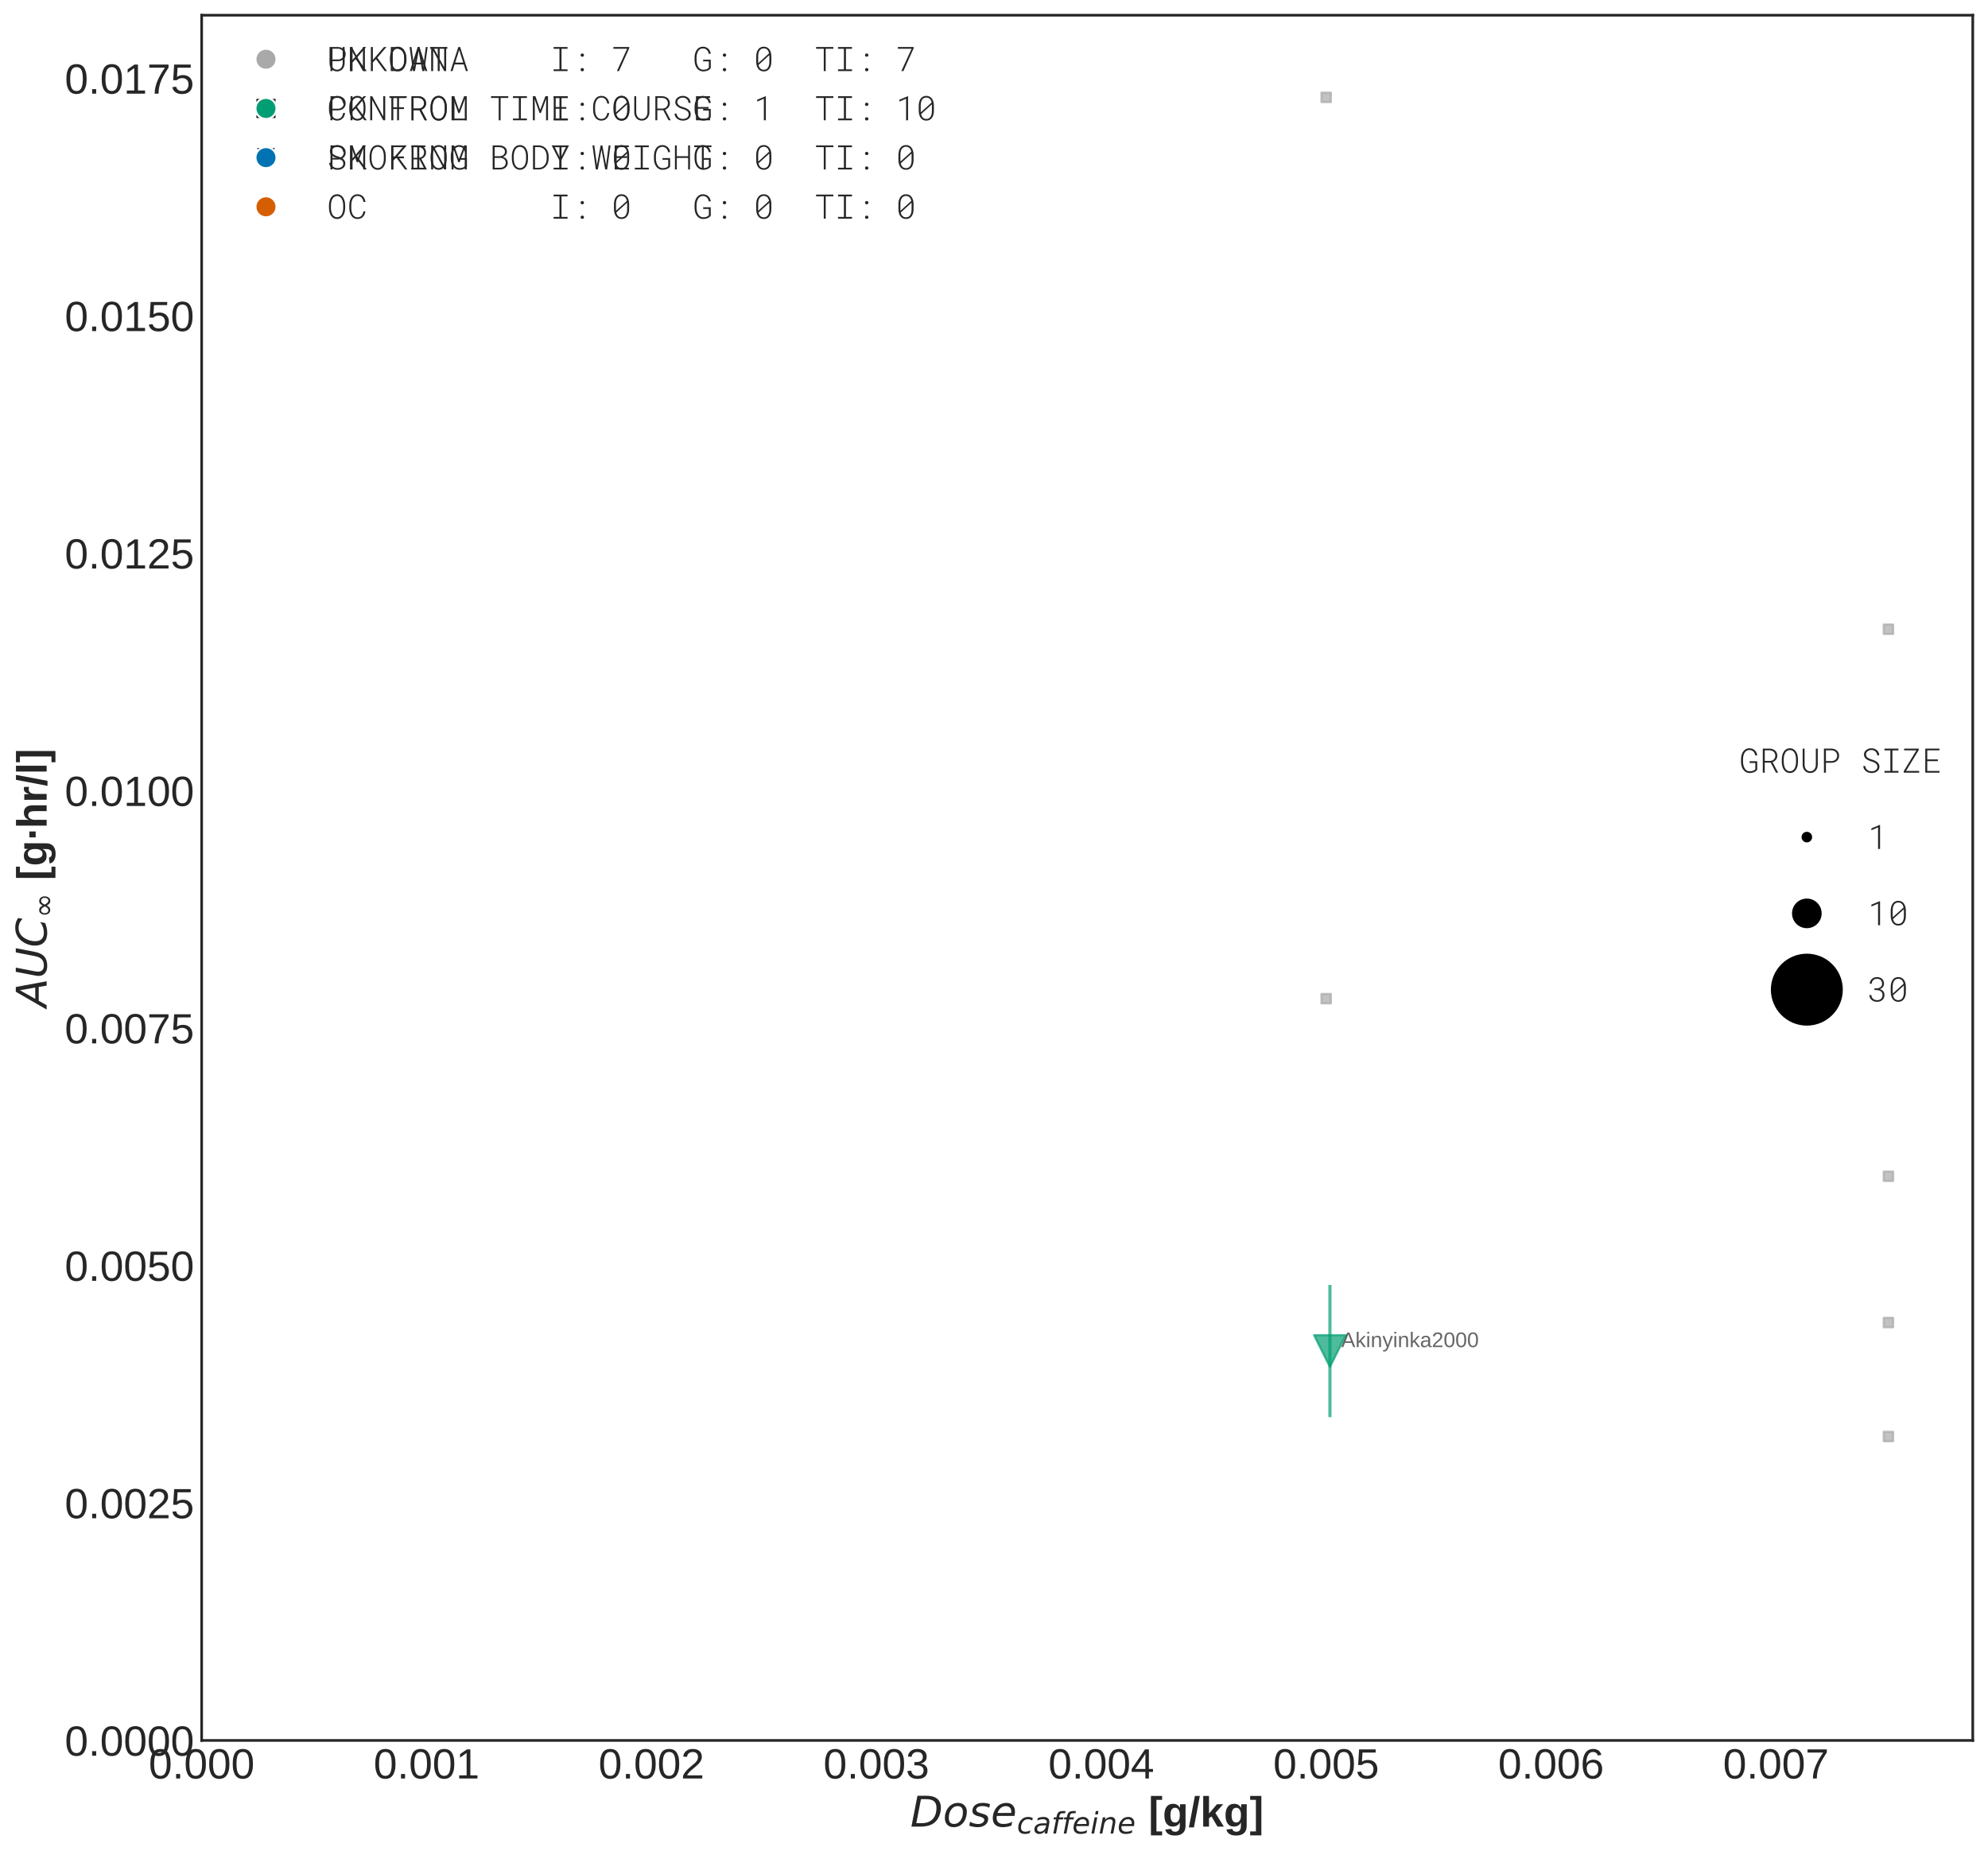 <?xml version="1.0" encoding="utf-8" standalone="no"?>
<!DOCTYPE svg PUBLIC "-//W3C//DTD SVG 1.1//EN"
  "http://www.w3.org/Graphics/SVG/1.1/DTD/svg11.dtd">
<!-- Created with matplotlib (https://matplotlib.org/) -->
<svg height="874.944pt" version="1.1" viewBox="0 0 939.5 874.944" width="939.5pt" xmlns="http://www.w3.org/2000/svg" xmlns:xlink="http://www.w3.org/1999/xlink">
 <defs>
  <style type="text/css">
*{stroke-linecap:butt;stroke-linejoin:round;}
  </style>
 </defs>
 <g id="figure_1">
  <g id="patch_1">
   <path d="M 0 874.944 
L 939.5 874.944 
L 939.5 0 
L 0 0 
z
" style="fill:#ffffff;"/>
  </g>
  <g id="axes_1">
   <g id="patch_2">
    <path d="M 95.3 822.6 
L 932.3 822.6 
L 932.3 7.2 
L 95.3 7.2 
z
" style="fill:#ffffff;"/>
   </g>
   <g id="matplotlib.axis_1">
    <g id="xtick_1">
     <g id="line2d_1"/>
     <g id="text_1">
      <!-- 0.000 -->
      <defs>
       <path d="M 51.703 34.422 
Q 51.703 24.516 49.828 17.75 
Q 47.953 10.984 44.703 6.812 
Q 41.453 2.641 37.062 0.828 
Q 32.672 -0.984 27.688 -0.984 
Q 22.656 -0.984 18.312 0.828 
Q 13.969 2.641 10.766 6.781 
Q 7.562 10.938 5.734 17.703 
Q 3.906 24.469 3.906 34.422 
Q 3.906 44.828 5.734 51.641 
Q 7.562 58.453 10.781 62.5 
Q 14.016 66.547 18.406 68.188 
Q 22.797 69.828 27.984 69.828 
Q 32.906 69.828 37.219 68.188 
Q 41.547 66.547 44.766 62.5 
Q 48 58.453 49.844 51.641 
Q 51.703 44.828 51.703 34.422 
z
M 42.781 34.422 
Q 42.781 42.625 41.797 48.062 
Q 40.828 53.516 38.922 56.766 
Q 37.016 60.016 34.25 61.359 
Q 31.5 62.703 27.984 62.703 
Q 24.266 62.703 21.438 61.328 
Q 18.609 59.969 16.672 56.719 
Q 14.75 53.469 13.766 48.016 
Q 12.797 42.578 12.797 34.422 
Q 12.797 26.516 13.797 21.094 
Q 14.797 15.672 16.719 12.375 
Q 18.656 9.078 21.438 7.641 
Q 24.219 6.203 27.781 6.203 
Q 31.25 6.203 34.031 7.641 
Q 36.812 9.078 38.734 12.375 
Q 40.672 15.672 41.719 21.094 
Q 42.781 26.516 42.781 34.422 
z
" id="LiberationSans-48"/>
       <path d="M 9.125 0 
L 9.125 10.688 
L 18.656 10.688 
L 18.656 0 
z
" id="LiberationSans-46"/>
      </defs>
      <g style="fill:#262626;" transform="translate(70.278 840.594)scale(0.2 -0.2)">
       <use xlink:href="#LiberationSans-48"/>
       <use x="55.615" xlink:href="#LiberationSans-46"/>
       <use x="83.398" xlink:href="#LiberationSans-48"/>
       <use x="139.014" xlink:href="#LiberationSans-48"/>
       <use x="194.629" xlink:href="#LiberationSans-48"/>
      </g>
     </g>
    </g>
    <g id="xtick_2">
     <g id="line2d_2"/>
     <g id="text_2">
      <!-- 0.001 -->
      <defs>
       <path d="M 7.625 0 
L 7.625 7.469 
L 25.141 7.469 
L 25.141 60.406 
L 9.625 49.312 
L 9.625 57.625 
L 25.875 68.797 
L 33.984 68.797 
L 33.984 7.469 
L 50.734 7.469 
L 50.734 0 
z
" id="LiberationSans-49"/>
      </defs>
      <g style="fill:#262626;" transform="translate(176.564 840.594)scale(0.2 -0.2)">
       <use xlink:href="#LiberationSans-48"/>
       <use x="55.615" xlink:href="#LiberationSans-46"/>
       <use x="83.398" xlink:href="#LiberationSans-48"/>
       <use x="139.014" xlink:href="#LiberationSans-48"/>
       <use x="194.629" xlink:href="#LiberationSans-49"/>
      </g>
     </g>
    </g>
    <g id="xtick_3">
     <g id="line2d_3"/>
     <g id="text_3">
      <!-- 0.002 -->
      <defs>
       <path d="M 5.031 0 
L 5.031 6.203 
Q 7.516 11.922 11.109 16.281 
Q 14.703 20.656 18.656 24.188 
Q 22.609 27.734 26.484 30.766 
Q 30.375 33.797 33.5 36.812 
Q 36.625 39.844 38.547 43.156 
Q 40.484 46.484 40.484 50.688 
Q 40.484 53.609 39.594 55.828 
Q 38.719 58.062 37.062 59.562 
Q 35.406 61.078 33.078 61.828 
Q 30.766 62.594 27.938 62.594 
Q 25.297 62.594 22.969 61.859 
Q 20.656 61.141 18.844 59.672 
Q 17.047 58.203 15.891 56.031 
Q 14.75 53.859 14.406 50.984 
L 5.422 51.812 
Q 5.859 55.516 7.469 58.781 
Q 9.078 62.062 11.906 64.531 
Q 14.75 67 18.719 68.406 
Q 22.703 69.828 27.938 69.828 
Q 33.062 69.828 37.062 68.609 
Q 41.062 67.391 43.812 64.984 
Q 46.578 62.594 48.047 59.078 
Q 49.516 55.562 49.516 50.984 
Q 49.516 47.516 48.266 44.391 
Q 47.016 41.266 44.938 38.422 
Q 42.875 35.594 40.141 32.953 
Q 37.406 30.328 34.422 27.812 
Q 31.453 25.297 28.422 22.828 
Q 25.391 20.359 22.719 17.859 
Q 20.062 15.375 17.969 12.812 
Q 15.875 10.25 14.703 7.469 
L 50.594 7.469 
L 50.594 0 
z
" id="LiberationSans-50"/>
      </defs>
      <g style="fill:#262626;" transform="translate(282.85 840.594)scale(0.2 -0.2)">
       <use xlink:href="#LiberationSans-48"/>
       <use x="55.615" xlink:href="#LiberationSans-46"/>
       <use x="83.398" xlink:href="#LiberationSans-48"/>
       <use x="139.014" xlink:href="#LiberationSans-48"/>
       <use x="194.629" xlink:href="#LiberationSans-50"/>
      </g>
     </g>
    </g>
    <g id="xtick_4">
     <g id="line2d_4"/>
     <g id="text_4">
      <!-- 0.003 -->
      <defs>
       <path d="M 51.219 19 
Q 51.219 14.266 49.672 10.547 
Q 48.141 6.844 45.188 4.266 
Q 42.234 1.703 37.859 0.359 
Q 33.5 -0.984 27.875 -0.984 
Q 21.484 -0.984 17.109 0.609 
Q 12.75 2.203 9.906 4.812 
Q 7.078 7.422 5.656 10.766 
Q 4.25 14.109 3.812 17.672 
L 12.891 18.5 
Q 13.281 15.766 14.328 13.516 
Q 15.375 11.281 17.188 9.672 
Q 19 8.062 21.625 7.172 
Q 24.266 6.297 27.875 6.297 
Q 34.516 6.297 38.297 9.562 
Q 42.094 12.844 42.094 19.281 
Q 42.094 23.094 40.406 25.406 
Q 38.719 27.734 36.203 29.031 
Q 33.688 30.328 30.734 30.766 
Q 27.781 31.203 25.297 31.203 
L 20.312 31.203 
L 20.312 38.812 
L 25.094 38.812 
Q 27.594 38.812 30.266 39.328 
Q 32.953 39.844 35.172 41.188 
Q 37.406 42.531 38.844 44.828 
Q 40.281 47.125 40.281 50.688 
Q 40.281 56.203 37.031 59.391 
Q 33.797 62.594 27.391 62.594 
Q 21.578 62.594 17.984 59.609 
Q 14.406 56.641 13.812 51.219 
L 4.984 51.906 
Q 5.516 56.453 7.469 59.812 
Q 9.422 63.188 12.422 65.406 
Q 15.438 67.625 19.281 68.719 
Q 23.141 69.828 27.484 69.828 
Q 33.25 69.828 37.391 68.375 
Q 41.547 66.938 44.188 64.469 
Q 46.828 62.016 48.062 58.688 
Q 49.312 55.375 49.312 51.609 
Q 49.312 48.578 48.484 45.938 
Q 47.656 43.312 45.891 41.203 
Q 44.141 39.109 41.422 37.594 
Q 38.719 36.078 34.906 35.297 
L 34.906 35.109 
Q 39.062 34.672 42.141 33.219 
Q 45.219 31.781 47.219 29.625 
Q 49.219 27.484 50.219 24.75 
Q 51.219 22.016 51.219 19 
z
" id="LiberationSans-51"/>
      </defs>
      <g style="fill:#262626;" transform="translate(389.135 840.594)scale(0.2 -0.2)">
       <use xlink:href="#LiberationSans-48"/>
       <use x="55.615" xlink:href="#LiberationSans-46"/>
       <use x="83.398" xlink:href="#LiberationSans-48"/>
       <use x="139.014" xlink:href="#LiberationSans-48"/>
       <use x="194.629" xlink:href="#LiberationSans-51"/>
      </g>
     </g>
    </g>
    <g id="xtick_5">
     <g id="line2d_5"/>
     <g id="text_5">
      <!-- 0.004 -->
      <defs>
       <path d="M 43.016 15.578 
L 43.016 0 
L 34.719 0 
L 34.719 15.578 
L 2.297 15.578 
L 2.297 22.406 
L 33.797 68.797 
L 43.016 68.797 
L 43.016 22.516 
L 52.688 22.516 
L 52.688 15.578 
z
M 34.719 58.891 
Q 34.625 58.641 34.234 57.938 
Q 33.844 57.234 33.344 56.344 
Q 32.859 55.469 32.344 54.562 
Q 31.844 53.656 31.453 53.078 
L 13.812 27.094 
Q 13.578 26.703 13.109 26.062 
Q 12.641 25.438 12.156 24.781 
Q 11.672 24.125 11.172 23.484 
Q 10.688 22.859 10.406 22.516 
L 34.719 22.516 
z
" id="LiberationSans-52"/>
      </defs>
      <g style="fill:#262626;" transform="translate(495.421 840.594)scale(0.2 -0.2)">
       <use xlink:href="#LiberationSans-48"/>
       <use x="55.615" xlink:href="#LiberationSans-46"/>
       <use x="83.398" xlink:href="#LiberationSans-48"/>
       <use x="139.014" xlink:href="#LiberationSans-48"/>
       <use x="194.629" xlink:href="#LiberationSans-52"/>
      </g>
     </g>
    </g>
    <g id="xtick_6">
     <g id="line2d_6"/>
     <g id="text_6">
      <!-- 0.005 -->
      <defs>
       <path d="M 51.422 22.406 
Q 51.422 17.234 49.859 12.938 
Q 48.297 8.641 45.219 5.531 
Q 42.141 2.438 37.578 0.719 
Q 33.016 -0.984 27 -0.984 
Q 21.578 -0.984 17.547 0.281 
Q 13.531 1.562 10.734 3.781 
Q 7.953 6 6.312 8.984 
Q 4.688 11.969 4 15.375 
L 12.891 16.406 
Q 13.422 14.453 14.391 12.625 
Q 15.375 10.797 17.062 9.344 
Q 18.75 7.906 21.219 7.047 
Q 23.688 6.203 27.203 6.203 
Q 30.609 6.203 33.391 7.25 
Q 36.188 8.297 38.156 10.344 
Q 40.141 12.406 41.203 15.375 
Q 42.281 18.359 42.281 22.219 
Q 42.281 25.391 41.25 28.047 
Q 40.234 30.719 38.328 32.641 
Q 36.422 34.578 33.656 35.641 
Q 30.906 36.719 27.391 36.719 
Q 25.203 36.719 23.344 36.328 
Q 21.484 35.938 19.891 35.25 
Q 18.312 34.578 17.016 33.672 
Q 15.719 32.766 14.594 31.781 
L 6 31.781 
L 8.297 68.797 
L 47.406 68.797 
L 47.406 61.328 
L 16.312 61.328 
L 14.984 39.5 
Q 17.328 41.312 20.844 42.594 
Q 24.359 43.891 29.203 43.891 
Q 34.328 43.891 38.422 42.328 
Q 42.531 40.766 45.406 37.906 
Q 48.297 35.062 49.859 31.109 
Q 51.422 27.156 51.422 22.406 
z
" id="LiberationSans-53"/>
      </defs>
      <g style="fill:#262626;" transform="translate(601.707 840.594)scale(0.2 -0.2)">
       <use xlink:href="#LiberationSans-48"/>
       <use x="55.615" xlink:href="#LiberationSans-46"/>
       <use x="83.398" xlink:href="#LiberationSans-48"/>
       <use x="139.014" xlink:href="#LiberationSans-48"/>
       <use x="194.629" xlink:href="#LiberationSans-53"/>
      </g>
     </g>
    </g>
    <g id="xtick_7">
     <g id="line2d_7"/>
     <g id="text_7">
      <!-- 0.006 -->
      <defs>
       <path d="M 51.219 22.516 
Q 51.219 17.328 49.781 13 
Q 48.344 8.688 45.531 5.578 
Q 42.719 2.484 38.562 0.75 
Q 34.422 -0.984 29 -0.984 
Q 23 -0.984 18.5 1.312 
Q 14.016 3.609 11.031 7.922 
Q 8.062 12.25 6.562 18.531 
Q 5.078 24.812 5.078 32.812 
Q 5.078 42 6.766 48.922 
Q 8.453 55.859 11.625 60.5 
Q 14.797 65.141 19.359 67.484 
Q 23.922 69.828 29.688 69.828 
Q 33.203 69.828 36.281 69.094 
Q 39.359 68.359 41.875 66.719 
Q 44.391 65.094 46.281 62.406 
Q 48.188 59.719 49.312 55.812 
L 40.922 54.297 
Q 39.547 58.734 36.547 60.719 
Q 33.547 62.703 29.594 62.703 
Q 25.984 62.703 23.047 60.984 
Q 20.125 59.281 18.062 55.875 
Q 16.016 52.484 14.906 47.359 
Q 13.812 42.234 13.812 35.406 
Q 16.219 39.844 20.562 42.156 
Q 24.906 44.484 30.516 44.484 
Q 35.203 44.484 39.016 42.969 
Q 42.828 41.453 45.531 38.594 
Q 48.25 35.75 49.734 31.672 
Q 51.219 27.594 51.219 22.516 
z
M 42.281 22.125 
Q 42.281 25.688 41.406 28.562 
Q 40.531 31.453 38.766 33.469 
Q 37.016 35.5 34.422 36.594 
Q 31.844 37.703 28.422 37.703 
Q 26.031 37.703 23.578 36.984 
Q 21.141 36.281 19.156 34.688 
Q 17.188 33.109 15.938 30.516 
Q 14.703 27.938 14.703 24.219 
Q 14.703 20.406 15.672 17.109 
Q 16.656 13.812 18.484 11.375 
Q 20.312 8.938 22.891 7.516 
Q 25.484 6.109 28.719 6.109 
Q 31.891 6.109 34.406 7.203 
Q 36.922 8.297 38.672 10.375 
Q 40.438 12.453 41.359 15.422 
Q 42.281 18.406 42.281 22.125 
z
" id="LiberationSans-54"/>
      </defs>
      <g style="fill:#262626;" transform="translate(707.992 840.594)scale(0.2 -0.2)">
       <use xlink:href="#LiberationSans-48"/>
       <use x="55.615" xlink:href="#LiberationSans-46"/>
       <use x="83.398" xlink:href="#LiberationSans-48"/>
       <use x="139.014" xlink:href="#LiberationSans-48"/>
       <use x="194.629" xlink:href="#LiberationSans-54"/>
      </g>
     </g>
    </g>
    <g id="xtick_8">
     <g id="line2d_8"/>
     <g id="text_8">
      <!-- 0.007 -->
      <defs>
       <path d="M 50.594 61.672 
Q 45.406 53.766 41.062 46.453 
Q 36.719 39.156 33.594 31.75 
Q 30.469 24.359 28.734 16.578 
Q 27 8.797 27 0 
L 17.828 0 
Q 17.828 8.25 19.781 16.188 
Q 21.734 24.125 25.047 31.766 
Q 28.375 39.406 32.766 46.781 
Q 37.156 54.156 42.094 61.328 
L 5.125 61.328 
L 5.125 68.797 
L 50.594 68.797 
z
" id="LiberationSans-55"/>
      </defs>
      <g style="fill:#262626;" transform="translate(814.278 840.594)scale(0.2 -0.2)">
       <use xlink:href="#LiberationSans-48"/>
       <use x="55.615" xlink:href="#LiberationSans-46"/>
       <use x="83.398" xlink:href="#LiberationSans-48"/>
       <use x="139.014" xlink:href="#LiberationSans-48"/>
       <use x="194.629" xlink:href="#LiberationSans-55"/>
      </g>
     </g>
    </g>
    <g id="text_9">
     <!-- $Dose_{caffeine}$ [g/kg] -->
     <defs>
      <path d="M 16.891 72.906 
L 38.094 72.906 
Q 54.984 72.906 63.594 65.75 
Q 72.219 58.594 72.219 44.484 
Q 72.219 35.156 68.938 26.531 
Q 65.672 17.922 59.906 12.016 
Q 54.109 5.953 45.172 2.969 
Q 36.234 0 24.031 0 
L 2.688 0 
z
M 25.203 64.797 
L 14.203 8.109 
L 27.094 8.109 
Q 43.656 8.109 52.734 17.625 
Q 61.812 27.156 61.812 44.484 
Q 61.812 54.984 55.953 59.891 
Q 50.094 64.797 37.594 64.797 
z
" id="DejaVuSans-Oblique-68"/>
      <path d="M 25.391 -1.422 
Q 15.766 -1.422 10.172 4.516 
Q 4.594 10.453 4.594 20.703 
Q 4.594 26.656 6.516 32.828 
Q 8.453 39.016 11.531 43.219 
Q 16.359 49.75 22.312 52.875 
Q 28.266 56 35.797 56 
Q 45.125 56 50.859 50.188 
Q 56.594 44.391 56.594 35.016 
Q 56.594 28.516 54.688 22.062 
Q 52.781 15.625 49.703 11.375 
Q 44.922 4.828 38.969 1.703 
Q 33.016 -1.422 25.391 -1.422 
z
M 13.922 21 
Q 13.922 13.578 17.016 9.891 
Q 20.125 6.203 26.422 6.203 
Q 35.453 6.203 41.375 14.078 
Q 47.312 21.969 47.312 34.078 
Q 47.312 41.156 44.141 44.766 
Q 40.969 48.391 34.812 48.391 
Q 29.734 48.391 25.781 46.016 
Q 21.828 43.656 18.703 38.812 
Q 16.406 35.203 15.156 30.562 
Q 13.922 25.922 13.922 21 
z
" id="DejaVuSans-Oblique-111"/>
      <path d="M 50 53.078 
L 48.297 44.578 
Q 44.734 46.531 40.766 47.5 
Q 36.812 48.484 32.625 48.484 
Q 25.531 48.484 21.453 46.062 
Q 17.391 43.656 17.391 39.5 
Q 17.391 34.672 26.859 32.078 
Q 27.594 31.891 27.938 31.781 
L 30.812 30.906 
Q 39.797 28.422 42.797 25.688 
Q 45.797 22.953 45.797 18.219 
Q 45.797 9.516 38.891 4.047 
Q 31.984 -1.422 20.797 -1.422 
Q 16.453 -1.422 11.672 -0.578 
Q 6.891 0.25 1.125 2 
L 2.875 11.281 
Q 7.812 8.734 12.594 7.422 
Q 17.391 6.109 21.781 6.109 
Q 28.375 6.109 32.5 8.938 
Q 36.625 11.766 36.625 16.109 
Q 36.625 20.797 25.781 23.688 
L 24.859 23.922 
L 21.781 24.703 
Q 14.938 26.516 11.766 29.469 
Q 8.594 32.422 8.594 37.016 
Q 8.594 45.75 15.156 50.875 
Q 21.734 56 33.016 56 
Q 37.453 56 41.672 55.266 
Q 45.906 54.547 50 53.078 
z
" id="DejaVuSans-Oblique-115"/>
      <path d="M 48.094 32.234 
Q 48.25 33.016 48.312 33.844 
Q 48.391 34.672 48.391 35.5 
Q 48.391 41.453 44.891 44.922 
Q 41.406 48.391 35.406 48.391 
Q 28.719 48.391 23.578 44.156 
Q 18.453 39.938 15.828 32.172 
z
M 55.906 25.203 
L 14.109 25.203 
Q 13.812 23.344 13.719 22.266 
Q 13.625 21.188 13.625 20.406 
Q 13.625 13.625 17.797 9.906 
Q 21.969 6.203 29.594 6.203 
Q 35.453 6.203 40.672 7.516 
Q 45.906 8.844 50.391 11.375 
L 48.688 2.484 
Q 43.844 0.531 38.688 -0.438 
Q 33.547 -1.422 28.219 -1.422 
Q 16.844 -1.422 10.719 4.016 
Q 4.594 9.469 4.594 19.484 
Q 4.594 28.031 7.641 35.375 
Q 10.688 42.719 16.609 48.484 
Q 20.406 52.094 25.656 54.047 
Q 30.906 56 36.812 56 
Q 46.094 56 51.578 50.438 
Q 57.078 44.875 57.078 35.5 
Q 57.078 33.25 56.781 30.688 
Q 56.5 28.125 55.906 25.203 
z
" id="DejaVuSans-Oblique-101"/>
      <path d="M 53.609 52.594 
L 51.812 43.703 
Q 48.578 46.047 44.938 47.219 
Q 41.312 48.391 37.406 48.391 
Q 33.109 48.391 29.219 46.875 
Q 25.344 45.359 22.703 42.578 
Q 18.5 38.328 16.203 32.609 
Q 13.922 26.906 13.922 20.797 
Q 13.922 13.422 17.609 9.812 
Q 21.297 6.203 28.812 6.203 
Q 32.516 6.203 36.688 7.328 
Q 40.875 8.453 45.406 10.688 
L 43.703 1.812 
Q 39.797 0.203 35.672 -0.609 
Q 31.547 -1.422 27.203 -1.422 
Q 16.312 -1.422 10.453 4.016 
Q 4.594 9.469 4.594 19.578 
Q 4.594 28.078 7.641 35.234 
Q 10.688 42.391 16.703 48.094 
Q 20.797 52 26.312 54 
Q 31.844 56 38.375 56 
Q 42.188 56 45.938 55.141 
Q 49.703 54.297 53.609 52.594 
z
" id="DejaVuSans-Oblique-99"/>
      <path d="M 53.719 31.203 
L 47.609 0 
L 38.625 0 
L 40.281 8.297 
Q 36.328 3.422 31.266 1 
Q 26.219 -1.422 20.016 -1.422 
Q 13.031 -1.422 8.562 2.844 
Q 4.109 7.125 4.109 13.812 
Q 4.109 23.391 11.75 28.953 
Q 19.391 34.516 32.812 34.516 
L 45.312 34.516 
L 45.797 36.922 
Q 45.906 37.312 45.953 37.766 
Q 46 38.234 46 39.203 
Q 46 43.562 42.453 45.969 
Q 38.922 48.391 32.516 48.391 
Q 28.125 48.391 23.5 47.266 
Q 18.891 46.141 14.016 43.891 
L 15.578 52.203 
Q 20.656 54.109 25.516 55.047 
Q 30.375 56 34.906 56 
Q 44.578 56 49.625 51.797 
Q 54.688 47.609 54.688 39.594 
Q 54.688 37.984 54.438 35.812 
Q 54.203 33.641 53.719 31.203 
z
M 44 27.484 
L 35.016 27.484 
Q 23.969 27.484 18.672 24.531 
Q 13.375 21.578 13.375 15.375 
Q 13.375 11.078 16.078 8.641 
Q 18.797 6.203 23.578 6.203 
Q 30.906 6.203 36.375 11.453 
Q 41.844 16.703 43.609 25.484 
z
" id="DejaVuSans-Oblique-97"/>
      <path d="M 47.797 75.984 
L 46.391 68.5 
L 37.797 68.5 
Q 32.906 68.5 30.688 66.578 
Q 28.469 64.656 27.391 59.516 
L 26.422 54.688 
L 41.219 54.688 
L 39.891 47.703 
L 25.094 47.703 
L 15.828 0 
L 6.781 0 
L 16.109 47.703 
L 7.516 47.703 
L 8.797 54.688 
L 17.391 54.688 
L 18.109 58.5 
Q 19.969 68.172 24.625 72.078 
Q 29.297 75.984 39.312 75.984 
z
" id="DejaVuSans-Oblique-102"/>
      <path d="M 18.312 75.984 
L 27.297 75.984 
L 25.094 64.594 
L 16.109 64.594 
z
M 14.203 54.688 
L 23.188 54.688 
L 12.5 0 
L 3.516 0 
z
" id="DejaVuSans-Oblique-105"/>
      <path d="M 55.719 33.016 
L 49.312 0 
L 40.281 0 
L 46.688 32.672 
Q 47.125 34.969 47.359 36.719 
Q 47.609 38.484 47.609 39.5 
Q 47.609 43.609 45.016 45.891 
Q 42.438 48.188 37.797 48.188 
Q 30.562 48.188 25.344 43.375 
Q 20.125 38.578 18.5 30.328 
L 12.5 0 
L 3.516 0 
L 14.109 54.688 
L 23.094 54.688 
L 21.297 46.094 
Q 25.047 50.828 30.312 53.406 
Q 35.594 56 41.406 56 
Q 48.641 56 52.609 52.094 
Q 56.594 48.188 56.594 41.109 
Q 56.594 39.359 56.375 37.359 
Q 56.156 35.359 55.719 33.016 
z
" id="DejaVuSans-Oblique-110"/>
      <path id="LiberationSans-Bold-32"/>
      <path d="M 5.609 -20.75 
L 5.609 72.469 
L 32.078 72.469 
L 32.078 63.188 
L 18.609 63.188 
L 18.609 -11.422 
L 32.078 -11.422 
L 32.078 -20.75 
z
" id="LiberationSans-Bold-91"/>
      <path d="M 29.109 -21.188 
Q 23.875 -21.188 19.891 -20.141 
Q 15.922 -19.094 13.109 -17.203 
Q 10.297 -15.328 8.609 -12.719 
Q 6.938 -10.109 6.297 -6.984 
L 20.016 -5.375 
Q 20.75 -8.547 23.172 -10.344 
Q 25.594 -12.156 29.5 -12.156 
Q 31.938 -12.156 33.953 -11.469 
Q 35.984 -10.797 37.422 -9.156 
Q 38.875 -7.516 39.672 -4.828 
Q 40.484 -2.156 40.484 1.812 
Q 40.484 3.172 40.484 4.578 
Q 40.484 6 40.531 7.172 
Q 40.578 8.547 40.578 9.812 
L 40.484 9.812 
Q 38.094 4.688 33.766 2.391 
Q 29.438 0.094 23.484 0.094 
Q 18.453 0.094 14.812 2.062 
Q 11.188 4.047 8.781 7.594 
Q 6.391 11.141 5.25 16.047 
Q 4.109 20.953 4.109 26.859 
Q 4.109 32.953 5.328 37.906 
Q 6.547 42.875 9.062 46.438 
Q 11.578 50 15.406 51.922 
Q 19.234 53.859 24.516 53.859 
Q 29.781 53.859 33.953 51.609 
Q 38.141 49.359 40.484 44.344 
L 40.719 44.344 
Q 40.719 45.359 40.797 46.703 
Q 40.875 48.047 40.969 49.281 
Q 41.062 50.531 41.188 51.5 
Q 41.312 52.484 41.406 52.828 
L 54.391 52.828 
Q 54.297 51.078 54.203 47.906 
Q 54.109 44.734 54.109 40.625 
L 54.109 1.609 
Q 54.109 -4.156 52.438 -8.422 
Q 50.781 -12.703 47.578 -15.531 
Q 44.391 -18.359 39.719 -19.766 
Q 35.062 -21.188 29.109 -21.188 
z
M 40.578 27.156 
Q 40.578 32.125 39.594 35.438 
Q 38.625 38.766 37.062 40.766 
Q 35.5 42.781 33.469 43.609 
Q 31.453 44.438 29.391 44.438 
Q 26.766 44.438 24.734 43.406 
Q 22.703 42.391 21.281 40.234 
Q 19.875 38.094 19.141 34.766 
Q 18.406 31.453 18.406 26.859 
Q 18.406 18.312 21.141 13.969 
Q 23.875 9.625 29.297 9.625 
Q 31.344 9.625 33.375 10.422 
Q 35.406 11.234 37.016 13.25 
Q 38.625 15.281 39.594 18.641 
Q 40.578 22.016 40.578 27.156 
z
" id="LiberationSans-Bold-103"/>
      <path d="M 0.984 -2 
L 15.188 72.469 
L 26.812 72.469 
L 12.844 -2 
z
" id="LiberationSans-Bold-47"/>
      <path d="M 40.719 0 
L 26.609 23.922 
L 20.703 19.828 
L 20.703 0 
L 6.984 0 
L 6.984 72.469 
L 20.703 72.469 
L 20.703 30.953 
L 39.547 52.828 
L 54.297 52.828 
L 35.75 32.234 
L 55.719 0 
z
" id="LiberationSans-Bold-107"/>
      <path d="M 1.219 -20.75 
L 1.219 -11.422 
L 14.797 -11.422 
L 14.797 63.188 
L 1.219 63.188 
L 1.219 72.469 
L 27.688 72.469 
L 27.688 -20.75 
z
" id="LiberationSans-Bold-93"/>
     </defs>
     <g style="fill:#262626;" transform="translate(430.2 863.344)scale(0.2 -0.2)">
      <use transform="translate(0 0.094)" xlink:href="#DejaVuSans-Oblique-68"/>
      <use transform="translate(77.002 0.094)" xlink:href="#DejaVuSans-Oblique-111"/>
      <use transform="translate(138.184 0.094)" xlink:href="#DejaVuSans-Oblique-115"/>
      <use transform="translate(190.283 0.094)" xlink:href="#DejaVuSans-Oblique-101"/>
      <use transform="translate(251.807 -16.312)scale(0.7)" xlink:href="#DejaVuSans-Oblique-99"/>
      <use transform="translate(290.293 -16.312)scale(0.7)" xlink:href="#DejaVuSans-Oblique-97"/>
      <use transform="translate(333.188 -16.312)scale(0.7)" xlink:href="#DejaVuSans-Oblique-102"/>
      <use transform="translate(357.832 -16.312)scale(0.7)" xlink:href="#DejaVuSans-Oblique-102"/>
      <use transform="translate(382.476 -16.312)scale(0.7)" xlink:href="#DejaVuSans-Oblique-101"/>
      <use transform="translate(425.542 -16.312)scale(0.7)" xlink:href="#DejaVuSans-Oblique-105"/>
      <use transform="translate(444.99 -16.312)scale(0.7)" xlink:href="#DejaVuSans-Oblique-110"/>
      <use transform="translate(489.355 -16.312)scale(0.7)" xlink:href="#DejaVuSans-Oblique-101"/>
      <use transform="translate(535.156 0.094)" xlink:href="#LiberationSans-Bold-32"/>
      <use transform="translate(562.939 0.094)" xlink:href="#LiberationSans-Bold-91"/>
      <use transform="translate(596.24 0.094)" xlink:href="#LiberationSans-Bold-103"/>
      <use transform="translate(657.324 0.094)" xlink:href="#LiberationSans-Bold-47"/>
      <use transform="translate(685.107 0.094)" xlink:href="#LiberationSans-Bold-107"/>
      <use transform="translate(740.723 0.094)" xlink:href="#LiberationSans-Bold-103"/>
      <use transform="translate(801.807 0.094)" xlink:href="#LiberationSans-Bold-93"/>
     </g>
    </g>
   </g>
   <g id="matplotlib.axis_2">
    <g id="ytick_1">
     <g id="line2d_9"/>
     <g id="text_10">
      <!-- $\mathdefault{0.0000}$ -->
      <g style="fill:#262626;" transform="translate(30.6 829.847)scale(0.2 -0.2)">
       <use transform="translate(0 0.172)" xlink:href="#LiberationSans-48"/>
       <use transform="translate(55.615 0.172)" xlink:href="#LiberationSans-46"/>
       <use transform="translate(83.398 0.172)" xlink:href="#LiberationSans-48"/>
       <use transform="translate(139.014 0.172)" xlink:href="#LiberationSans-48"/>
       <use transform="translate(194.629 0.172)" xlink:href="#LiberationSans-48"/>
       <use transform="translate(250.244 0.172)" xlink:href="#LiberationSans-48"/>
      </g>
     </g>
    </g>
    <g id="ytick_2">
     <g id="line2d_10"/>
     <g id="text_11">
      <!-- $\mathdefault{0.0025}$ -->
      <g style="fill:#262626;" transform="translate(30.6 717.626)scale(0.2 -0.2)">
       <use transform="translate(0 0.172)" xlink:href="#LiberationSans-48"/>
       <use transform="translate(55.615 0.172)" xlink:href="#LiberationSans-46"/>
       <use transform="translate(83.398 0.172)" xlink:href="#LiberationSans-48"/>
       <use transform="translate(139.014 0.172)" xlink:href="#LiberationSans-48"/>
       <use transform="translate(194.629 0.172)" xlink:href="#LiberationSans-50"/>
       <use transform="translate(250.244 0.172)" xlink:href="#LiberationSans-53"/>
      </g>
     </g>
    </g>
    <g id="ytick_3">
     <g id="line2d_11"/>
     <g id="text_12">
      <!-- $\mathdefault{0.0050}$ -->
      <g style="fill:#262626;" transform="translate(30.6 605.404)scale(0.2 -0.2)">
       <use transform="translate(0 0.172)" xlink:href="#LiberationSans-48"/>
       <use transform="translate(55.615 0.172)" xlink:href="#LiberationSans-46"/>
       <use transform="translate(83.398 0.172)" xlink:href="#LiberationSans-48"/>
       <use transform="translate(139.014 0.172)" xlink:href="#LiberationSans-48"/>
       <use transform="translate(194.629 0.172)" xlink:href="#LiberationSans-53"/>
       <use transform="translate(250.244 0.172)" xlink:href="#LiberationSans-48"/>
      </g>
     </g>
    </g>
    <g id="ytick_4">
     <g id="line2d_12"/>
     <g id="text_13">
      <!-- $\mathdefault{0.0075}$ -->
      <g style="fill:#262626;" transform="translate(30.6 493.183)scale(0.2 -0.2)">
       <use transform="translate(0 0.172)" xlink:href="#LiberationSans-48"/>
       <use transform="translate(55.615 0.172)" xlink:href="#LiberationSans-46"/>
       <use transform="translate(83.398 0.172)" xlink:href="#LiberationSans-48"/>
       <use transform="translate(139.014 0.172)" xlink:href="#LiberationSans-48"/>
       <use transform="translate(194.629 0.172)" xlink:href="#LiberationSans-55"/>
       <use transform="translate(250.244 0.172)" xlink:href="#LiberationSans-53"/>
      </g>
     </g>
    </g>
    <g id="ytick_5">
     <g id="line2d_13"/>
     <g id="text_14">
      <!-- $\mathdefault{0.0100}$ -->
      <g style="fill:#262626;" transform="translate(30.6 380.962)scale(0.2 -0.2)">
       <use transform="translate(0 0.172)" xlink:href="#LiberationSans-48"/>
       <use transform="translate(55.615 0.172)" xlink:href="#LiberationSans-46"/>
       <use transform="translate(83.398 0.172)" xlink:href="#LiberationSans-48"/>
       <use transform="translate(139.014 0.172)" xlink:href="#LiberationSans-49"/>
       <use transform="translate(194.629 0.172)" xlink:href="#LiberationSans-48"/>
       <use transform="translate(250.244 0.172)" xlink:href="#LiberationSans-48"/>
      </g>
     </g>
    </g>
    <g id="ytick_6">
     <g id="line2d_14"/>
     <g id="text_15">
      <!-- $\mathdefault{0.0125}$ -->
      <g style="fill:#262626;" transform="translate(30.6 268.74)scale(0.2 -0.2)">
       <use transform="translate(0 0.172)" xlink:href="#LiberationSans-48"/>
       <use transform="translate(55.615 0.172)" xlink:href="#LiberationSans-46"/>
       <use transform="translate(83.398 0.172)" xlink:href="#LiberationSans-48"/>
       <use transform="translate(139.014 0.172)" xlink:href="#LiberationSans-49"/>
       <use transform="translate(194.629 0.172)" xlink:href="#LiberationSans-50"/>
       <use transform="translate(250.244 0.172)" xlink:href="#LiberationSans-53"/>
      </g>
     </g>
    </g>
    <g id="ytick_7">
     <g id="line2d_15"/>
     <g id="text_16">
      <!-- $\mathdefault{0.0150}$ -->
      <g style="fill:#262626;" transform="translate(30.6 156.519)scale(0.2 -0.2)">
       <use transform="translate(0 0.172)" xlink:href="#LiberationSans-48"/>
       <use transform="translate(55.615 0.172)" xlink:href="#LiberationSans-46"/>
       <use transform="translate(83.398 0.172)" xlink:href="#LiberationSans-48"/>
       <use transform="translate(139.014 0.172)" xlink:href="#LiberationSans-49"/>
       <use transform="translate(194.629 0.172)" xlink:href="#LiberationSans-53"/>
       <use transform="translate(250.244 0.172)" xlink:href="#LiberationSans-48"/>
      </g>
     </g>
    </g>
    <g id="ytick_8">
     <g id="line2d_16"/>
     <g id="text_17">
      <!-- $\mathdefault{0.0175}$ -->
      <g style="fill:#262626;" transform="translate(30.6 44.298)scale(0.2 -0.2)">
       <use transform="translate(0 0.172)" xlink:href="#LiberationSans-48"/>
       <use transform="translate(55.615 0.172)" xlink:href="#LiberationSans-46"/>
       <use transform="translate(83.398 0.172)" xlink:href="#LiberationSans-48"/>
       <use transform="translate(139.014 0.172)" xlink:href="#LiberationSans-49"/>
       <use transform="translate(194.629 0.172)" xlink:href="#LiberationSans-55"/>
       <use transform="translate(250.244 0.172)" xlink:href="#LiberationSans-53"/>
      </g>
     </g>
    </g>
    <g id="text_18">
     <!-- $AUC_{\infty}$ [g·hr/l] -->
     <defs>
      <path d="M 36.812 72.906 
L 48 72.906 
L 61.531 0 
L 51.219 0 
L 48.188 18.703 
L 15.375 18.703 
L 5.078 0 
L -5.328 0 
z
M 40.375 63.188 
L 19.922 26.906 
L 46.688 26.906 
z
" id="DejaVuSans-Oblique-65"/>
      <path d="M 15.484 72.906 
L 25.391 72.906 
L 16.797 28.609 
Q 16.266 25.641 16.047 23.703 
Q 15.828 21.781 15.828 20.312 
Q 15.828 13.578 19.578 10.078 
Q 23.344 6.594 30.609 6.594 
Q 40.047 6.594 45.281 11.766 
Q 50.531 16.938 52.781 28.609 
L 61.375 72.906 
L 71.297 72.906 
L 62.5 27.391 
Q 59.625 12.641 51.562 5.609 
Q 43.5 -1.422 29.5 -1.422 
Q 18.562 -1.422 12.188 4.078 
Q 5.812 9.578 5.812 19 
Q 5.812 20.703 6.047 22.828 
Q 6.297 24.953 6.781 27.391 
z
" id="DejaVuSans-Oblique-85"/>
      <path d="M 69.484 67.281 
L 67.484 56.891 
Q 62.797 61.625 57.547 63.922 
Q 52.297 66.219 46.188 66.219 
Q 37.844 66.219 31.516 62.203 
Q 25.203 58.203 20.609 50 
Q 17.672 44.734 16.125 38.844 
Q 14.594 32.953 14.594 27 
Q 14.594 17.047 19.75 11.812 
Q 24.906 6.594 34.719 6.594 
Q 41.5 6.594 47.75 8.766 
Q 54 10.938 59.906 15.281 
L 57.625 3.609 
Q 51.812 1.125 45.875 -0.141 
Q 39.938 -1.422 33.984 -1.422 
Q 19.969 -1.422 12.078 6.188 
Q 4.203 13.812 4.203 27.391 
Q 4.203 36.078 7.203 44.469 
Q 10.203 52.875 15.828 59.812 
Q 21.781 67.188 29.422 70.703 
Q 37.062 74.219 47.219 74.219 
Q 53.469 74.219 59.062 72.484 
Q 64.656 70.75 69.484 67.281 
z
" id="DejaVuSans-Oblique-67"/>
      <path d="M 45.562 17.047 
Q 44.047 18.797 41.656 22.906 
Q 38.375 17.047 35.5 14.453 
Q 31.891 11.328 26.266 11.328 
Q 19.672 11.328 15.328 16.266 
Q 10.75 21.438 10.75 29.984 
Q 10.75 38.188 15.328 43.75 
Q 19.438 48.688 26.375 48.688 
Q 29.938 48.688 32.562 47.219 
Q 35.641 45.609 37.75 42.828 
Q 39.703 40.328 41.656 36.969 
Q 44.922 42.828 47.797 45.406 
Q 51.422 48.531 57.031 48.531 
Q 63.625 48.531 67.969 43.609 
Q 72.562 38.422 72.562 29.891 
Q 72.562 21.688 67.969 16.109 
Q 63.875 11.188 56.938 11.188 
Q 53.375 11.188 50.734 12.641 
Q 48.094 13.969 45.562 17.047 
z
M 25.734 17.719 
Q 33.797 17.719 38.625 29.438 
Q 32.422 42.234 25.734 42.234 
Q 20.844 42.234 18.359 38.719 
Q 15.672 34.969 15.672 29.984 
Q 15.672 24.516 18.359 21.141 
Q 21.094 17.719 25.734 17.719 
z
M 57.562 42.141 
Q 50.297 42.141 44.672 30.422 
Q 50.828 17.625 57.562 17.625 
Q 62.453 17.625 64.938 21.141 
Q 67.625 24.906 67.625 29.891 
Q 67.625 35.359 64.938 38.719 
Q 62.203 42.141 57.562 42.141 
z
" id="DejaVuSans-8734"/>
      <path d="M 6.891 25.922 
L 6.891 40.828 
L 20.953 40.828 
L 20.953 25.922 
z
" id="LiberationSans-Bold-183"/>
      <path d="M 20.516 42.281 
Q 23.297 48.344 27.484 51.078 
Q 31.688 53.812 37.5 53.812 
Q 42.281 53.812 45.578 52.25 
Q 48.875 50.688 50.953 47.953 
Q 53.031 45.219 53.953 41.5 
Q 54.891 37.797 54.891 33.5 
L 54.891 0 
L 41.219 0 
L 41.219 29.594 
Q 41.219 32.672 40.719 35.234 
Q 40.234 37.797 39.109 39.625 
Q 37.984 41.453 36.172 42.469 
Q 34.375 43.5 31.781 43.5 
Q 29.297 43.5 27.266 42.406 
Q 25.25 41.312 23.781 39.281 
Q 22.312 37.25 21.5 34.438 
Q 20.703 31.641 20.703 28.266 
L 20.703 0 
L 6.984 0 
L 6.984 72.469 
L 20.703 72.469 
L 20.703 52.688 
Q 20.703 51.125 20.656 49.531 
Q 20.609 47.953 20.531 46.562 
Q 20.453 45.172 20.406 44.047 
Q 20.359 42.922 20.312 42.281 
z
" id="LiberationSans-Bold-104"/>
      <path d="M 6.984 0 
L 6.984 40.438 
Q 6.984 42.141 6.953 44.047 
Q 6.938 45.953 6.859 47.688 
Q 6.781 49.422 6.734 50.812 
Q 6.688 52.203 6.594 52.828 
L 19.672 52.828 
Q 19.781 52.25 19.875 50.797 
Q 19.969 49.359 20.062 47.656 
Q 20.172 45.953 20.234 44.266 
Q 20.312 42.578 20.312 41.547 
L 20.516 41.547 
Q 21.531 44.438 22.547 46.703 
Q 23.578 48.969 24.969 50.562 
Q 26.375 52.156 28.328 53 
Q 30.281 53.859 33.156 53.859 
Q 34.375 53.859 35.562 53.641 
Q 36.766 53.422 37.406 53.125 
L 37.406 41.656 
Q 36.078 41.938 34.734 42.156 
Q 33.406 42.391 31.547 42.391 
Q 26.422 42.391 23.562 38.234 
Q 20.703 34.078 20.703 25.922 
L 20.703 0 
z
" id="LiberationSans-Bold-114"/>
      <path d="M 6.984 0 
L 6.984 72.469 
L 20.703 72.469 
L 20.703 0 
z
" id="LiberationSans-Bold-108"/>
     </defs>
     <g style="fill:#262626;" transform="translate(22.2 476.1)rotate(-90)scale(0.2 -0.2)">
      <use transform="translate(0 0.781)" xlink:href="#DejaVuSans-Oblique-65"/>
      <use transform="translate(68.408 0.781)" xlink:href="#DejaVuSans-Oblique-85"/>
      <use transform="translate(141.602 0.781)" xlink:href="#DejaVuSans-Oblique-67"/>
      <use transform="translate(211.426 -15.625)scale(0.7)" xlink:href="#DejaVuSans-8734"/>
      <use transform="translate(272.471 0.781)" xlink:href="#LiberationSans-Bold-32"/>
      <use transform="translate(300.254 0.781)" xlink:href="#LiberationSans-Bold-91"/>
      <use transform="translate(333.555 0.781)" xlink:href="#LiberationSans-Bold-103"/>
      <use transform="translate(394.639 0.781)" xlink:href="#LiberationSans-Bold-183"/>
      <use transform="translate(422.422 0.781)" xlink:href="#LiberationSans-Bold-104"/>
      <use transform="translate(483.506 0.781)" xlink:href="#LiberationSans-Bold-114"/>
      <use transform="translate(522.422 0.781)" xlink:href="#LiberationSans-Bold-47"/>
      <use transform="translate(550.205 0.781)" xlink:href="#LiberationSans-Bold-108"/>
      <use transform="translate(577.988 0.781)" xlink:href="#LiberationSans-Bold-93"/>
     </g>
    </g>
   </g>
   <g id="PathCollection_1">
    <defs>
     <path d="M -2.236 2.236 
L 2.236 2.236 
L 2.236 -2.236 
L -2.236 -2.236 
z
" id="m6301f7f8fb" style="stroke:#a9a9a9;stroke-opacity:0.7;"/>
    </defs>
    <g clip-path="url(#pe321082451)">
     <use style="fill:#a9a9a9;fill-opacity:0.7;stroke:#a9a9a9;stroke-opacity:0.7;" x="626.729" xlink:href="#m6301f7f8fb" y="472.021"/>
     <use style="fill:#a9a9a9;fill-opacity:0.7;stroke:#a9a9a9;stroke-opacity:0.7;" x="626.729" xlink:href="#m6301f7f8fb" y="1173.179"/>
     <use style="fill:#a9a9a9;fill-opacity:0.7;stroke:#a9a9a9;stroke-opacity:0.7;" x="626.729" xlink:href="#m6301f7f8fb" y="46.029"/>
     <use style="fill:#a9a9a9;fill-opacity:0.7;stroke:#a9a9a9;stroke-opacity:0.7;" x="892.443" xlink:href="#m6301f7f8fb" y="678.957"/>
     <use style="fill:#a9a9a9;fill-opacity:0.7;stroke:#a9a9a9;stroke-opacity:0.7;" x="892.443" xlink:href="#m6301f7f8fb" y="625.091"/>
     <use style="fill:#a9a9a9;fill-opacity:0.7;stroke:#a9a9a9;stroke-opacity:0.7;" x="892.443" xlink:href="#m6301f7f8fb" y="297.404"/>
     <use style="fill:#a9a9a9;fill-opacity:0.7;stroke:#a9a9a9;stroke-opacity:0.7;" x="892.443" xlink:href="#m6301f7f8fb" y="555.962"/>
    </g>
   </g>
   <g id="LineCollection_1">
    <path clip-path="url(#pe321082451)" d="M 628.506 638.557 
L 628.506 638.557 
" style="fill:none;stroke:#029e73;stroke-opacity:0.7;stroke-width:1.5;"/>
   </g>
   <g id="LineCollection_2">
    <path clip-path="url(#pe321082451)" d="M 628.506 669.799 
L 628.506 607.315 
" style="fill:none;stroke:#029e73;stroke-opacity:0.7;stroke-width:1.5;"/>
   </g>
   <g id="line2d_17">
    <defs>
     <path d="M -0 7.5 
L 7.5 -7.5 
L -7.5 -7.5 
z
" id="mb5b9d71332" style="stroke:#029e73;stroke-linejoin:miter;stroke-opacity:0.7;"/>
    </defs>
    <g clip-path="url(#pe321082451)">
     <use style="fill:#029e73;fill-opacity:0.7;stroke:#029e73;stroke-linejoin:miter;stroke-opacity:0.7;" x="628.506" xlink:href="#mb5b9d71332" y="638.557"/>
    </g>
   </g>
   <g id="patch_3">
    <path d="M 95.3 822.6 
L 95.3 7.2 
" style="fill:none;stroke:#262626;stroke-linecap:square;stroke-linejoin:miter;stroke-width:1.25;"/>
   </g>
   <g id="patch_4">
    <path d="M 932.3 822.6 
L 932.3 7.2 
" style="fill:none;stroke:#262626;stroke-linecap:square;stroke-linejoin:miter;stroke-width:1.25;"/>
   </g>
   <g id="patch_5">
    <path d="M 95.3 822.6 
L 932.3 822.6 
" style="fill:none;stroke:#262626;stroke-linecap:square;stroke-linejoin:miter;stroke-width:1.25;"/>
   </g>
   <g id="patch_6">
    <path d="M 95.3 7.2 
L 932.3 7.2 
" style="fill:none;stroke:#262626;stroke-linecap:square;stroke-linejoin:miter;stroke-width:1.25;"/>
   </g>
   <g id="text_19">
    <!-- Akinyinka2000 -->
    <defs>
     <path d="M 56.984 0 
L 49.125 20.125 
L 17.781 20.125 
L 9.859 0 
L 0.203 0 
L 28.266 68.797 
L 38.875 68.797 
L 66.5 0 
z
M 37.5 50.094 
Q 36.719 52.047 36 54.047 
Q 35.297 56.062 34.766 57.688 
Q 34.234 59.328 33.859 60.422 
Q 33.5 61.531 33.453 61.766 
Q 33.344 61.531 33 60.406 
Q 32.672 59.281 32.109 57.609 
Q 31.547 55.953 30.828 53.953 
Q 30.125 51.953 29.391 50 
L 20.609 27.391 
L 46.344 27.391 
z
" id="LiberationSans-65"/>
     <path d="M 39.844 0 
L 21.969 24.125 
L 15.531 18.797 
L 15.531 0 
L 6.734 0 
L 6.734 72.469 
L 15.531 72.469 
L 15.531 27.203 
L 38.719 52.828 
L 49.031 52.828 
L 27.594 30.125 
L 50.141 0 
z
" id="LiberationSans-107"/>
     <path d="M 6.688 64.062 
L 6.688 72.469 
L 15.484 72.469 
L 15.484 64.062 
z
M 6.688 0 
L 6.688 52.828 
L 15.484 52.828 
L 15.484 0 
z
" id="LiberationSans-105"/>
     <path d="M 40.281 0 
L 40.281 33.5 
Q 40.281 37.359 39.719 39.938 
Q 39.156 42.531 37.891 44.109 
Q 36.625 45.703 34.547 46.359 
Q 32.469 47.016 29.391 47.016 
Q 26.266 47.016 23.75 45.922 
Q 21.234 44.828 19.453 42.75 
Q 17.672 40.672 16.688 37.625 
Q 15.719 34.578 15.719 30.609 
L 15.719 0 
L 6.938 0 
L 6.938 41.547 
Q 6.938 43.219 6.906 45.047 
Q 6.891 46.875 6.828 48.5 
Q 6.781 50.141 6.734 51.312 
Q 6.688 52.484 6.641 52.828 
L 14.938 52.828 
Q 14.984 52.594 15.031 51.516 
Q 15.094 50.438 15.156 49.047 
Q 15.234 47.656 15.281 46.219 
Q 15.328 44.781 15.328 43.797 
L 15.484 43.797 
Q 16.75 46.094 18.266 47.953 
Q 19.781 49.812 21.781 51.094 
Q 23.781 52.391 26.359 53.094 
Q 28.953 53.812 32.375 53.812 
Q 36.766 53.812 39.938 52.734 
Q 43.109 51.656 45.156 49.406 
Q 47.219 47.172 48.172 43.625 
Q 49.125 40.094 49.125 35.203 
L 49.125 0 
z
" id="LiberationSans-110"/>
     <path d="M 29.5 0 
Q 27.641 -4.781 25.703 -8.609 
Q 23.781 -12.453 21.391 -15.156 
Q 19 -17.875 16.062 -19.312 
Q 13.141 -20.75 9.328 -20.75 
Q 7.672 -20.75 6.25 -20.656 
Q 4.828 -20.562 3.266 -20.219 
L 3.266 -13.625 
Q 4.203 -13.766 5.375 -13.844 
Q 6.547 -13.922 7.375 -13.922 
Q 11.234 -13.922 14.547 -11.031 
Q 17.875 -8.156 20.359 -1.859 
L 21.188 0.25 
L 0.25 52.828 
L 9.625 52.828 
L 20.75 23.641 
Q 21.234 22.312 21.984 20.109 
Q 22.75 17.922 23.5 15.719 
Q 24.266 13.531 24.844 11.766 
Q 25.438 10.016 25.531 9.578 
Q 25.688 10.109 26.25 11.688 
Q 26.812 13.281 27.516 15.234 
Q 28.219 17.188 28.953 19.188 
Q 29.688 21.188 30.172 22.656 
L 40.531 52.828 
L 49.812 52.828 
z
" id="LiberationSans-121"/>
     <path d="M 20.219 -0.984 
Q 12.25 -0.984 8.25 3.219 
Q 4.25 7.422 4.25 14.75 
Q 4.25 19.969 6.219 23.312 
Q 8.203 26.656 11.391 28.562 
Q 14.594 30.469 18.688 31.203 
Q 22.797 31.938 27.047 32.031 
L 38.922 32.234 
L 38.922 35.109 
Q 38.922 38.375 38.234 40.672 
Q 37.547 42.969 36.125 44.375 
Q 34.719 45.797 32.594 46.453 
Q 30.469 47.125 27.594 47.125 
Q 25.047 47.125 23 46.75 
Q 20.953 46.391 19.438 45.438 
Q 17.922 44.484 16.984 42.844 
Q 16.062 41.219 15.766 38.719 
L 6.594 39.547 
Q 7.078 42.672 8.438 45.281 
Q 9.812 47.906 12.328 49.797 
Q 14.844 51.703 18.625 52.75 
Q 22.406 53.812 27.781 53.812 
Q 37.75 53.812 42.766 49.234 
Q 47.797 44.672 47.797 36.031 
L 47.797 13.281 
Q 47.797 9.375 48.828 7.391 
Q 49.859 5.422 52.734 5.422 
Q 53.469 5.422 54.203 5.516 
Q 54.938 5.609 55.609 5.766 
L 55.609 0.297 
Q 53.953 -0.094 52.312 -0.281 
Q 50.688 -0.484 48.828 -0.484 
Q 46.344 -0.484 44.562 0.172 
Q 42.781 0.828 41.656 2.172 
Q 40.531 3.516 39.938 5.484 
Q 39.359 7.469 39.203 10.109 
L 38.922 10.109 
Q 37.5 7.562 35.812 5.516 
Q 34.125 3.469 31.875 2.031 
Q 29.641 0.594 26.781 -0.188 
Q 23.922 -0.984 20.219 -0.984 
z
M 22.219 5.609 
Q 26.422 5.609 29.562 7.141 
Q 32.719 8.688 34.781 11.078 
Q 36.859 13.484 37.891 16.312 
Q 38.922 19.141 38.922 21.734 
L 38.922 26.078 
L 29.297 25.875 
Q 26.078 25.828 23.172 25.406 
Q 20.266 25 18.062 23.781 
Q 15.875 22.562 14.578 20.359 
Q 13.281 18.172 13.281 14.594 
Q 13.281 10.297 15.594 7.953 
Q 17.922 5.609 22.219 5.609 
z
" id="LiberationSans-97"/>
    </defs>
    <g style="fill:#262626;opacity:0.7;" transform="translate(633.838 636.717)scale(0.1 -0.1)">
     <use xlink:href="#LiberationSans-65"/>
     <use x="66.699" xlink:href="#LiberationSans-107"/>
     <use x="116.699" xlink:href="#LiberationSans-105"/>
     <use x="138.916" xlink:href="#LiberationSans-110"/>
     <use x="194.531" xlink:href="#LiberationSans-121"/>
     <use x="244.531" xlink:href="#LiberationSans-105"/>
     <use x="266.748" xlink:href="#LiberationSans-110"/>
     <use x="322.363" xlink:href="#LiberationSans-107"/>
     <use x="372.363" xlink:href="#LiberationSans-97"/>
     <use x="427.979" xlink:href="#LiberationSans-50"/>
     <use x="483.594" xlink:href="#LiberationSans-48"/>
     <use x="539.209" xlink:href="#LiberationSans-48"/>
     <use x="594.824" xlink:href="#LiberationSans-48"/>
    </g>
   </g>
   <g id="legend_1">
    <g id="line2d_18">
     <path d="M 109.7 28 
L 141.7 28 
" style="fill:none;stroke:#ffffff;stroke-linecap:round;stroke-width:1.5;"/>
    </g>
    <g id="line2d_19">
     <defs>
      <path d="M 0 5 
C 1.326 5 2.598 4.473 3.536 3.536 
C 4.473 2.598 5 1.326 5 0 
C 5 -1.326 4.473 -2.598 3.536 -3.536 
C 2.598 -4.473 1.326 -5 0 -5 
C -1.326 -5 -2.598 -4.473 -3.536 -3.536 
C -4.473 -2.598 -5 -1.326 -5 0 
C -5 1.326 -4.473 2.598 -3.536 3.536 
C -2.598 4.473 -1.326 5 0 5 
z
" id="m8f4254901d" style="stroke:#ffffff;"/>
     </defs>
     <g>
      <use style="stroke:#ffffff;" x="125.7" xlink:href="#m8f4254901d" y="28"/>
     </g>
    </g>
    <g id="text_20">
     <!-- PK DATA -->
     <defs>
      <path d="M 16.406 29.297 
L 16.406 0 
L 10.547 0 
L 10.547 71.094 
L 32.906 71.094 
Q 37.594 71 41.672 69.531 
Q 45.75 68.062 48.797 65.344 
Q 51.859 62.641 53.609 58.781 
Q 55.375 54.938 55.375 50.047 
Q 55.375 45.172 53.609 41.328 
Q 51.859 37.5 48.797 34.828 
Q 45.75 32.172 41.641 30.75 
Q 37.547 29.344 32.906 29.297 
z
M 16.406 34.234 
L 32.906 34.234 
Q 36.422 34.281 39.453 35.406 
Q 42.484 36.531 44.719 38.531 
Q 46.969 40.531 48.266 43.406 
Q 49.562 46.297 49.562 49.953 
Q 49.562 53.609 48.281 56.594 
Q 47.016 59.578 44.766 61.641 
Q 42.531 63.719 39.5 64.859 
Q 36.469 66.016 32.906 66.109 
L 16.406 66.109 
z
" id="RobotoMono-Light-80"/>
      <path d="M 24.812 35.203 
L 15.672 25.484 
L 15.672 0 
L 9.766 0 
L 9.766 71.094 
L 15.672 71.094 
L 15.672 33.062 
L 24.422 43.109 
L 48.438 71.094 
L 55.719 71.094 
L 28.766 39.5 
L 57.672 0 
L 50.531 0 
z
" id="RobotoMono-Light-75"/>
      <path id="RobotoMono-Light-32"/>
      <path d="M 8.641 0 
L 8.641 71.094 
L 25.828 71.094 
Q 32.672 71 38.031 68.406 
Q 43.406 65.828 47.109 61.469 
Q 50.828 57.125 52.781 51.344 
Q 54.734 45.562 54.828 39.016 
L 54.828 32.031 
Q 54.734 25.484 52.781 19.703 
Q 50.828 13.922 47.109 9.562 
Q 43.406 5.219 38.031 2.656 
Q 32.672 0.094 25.828 0 
z
M 14.5 66.109 
L 14.5 4.938 
L 25.828 4.938 
Q 31.547 5.031 35.859 7.266 
Q 40.188 9.516 43.062 13.25 
Q 45.953 17 47.438 21.844 
Q 48.922 26.703 48.969 32.031 
L 48.969 39.156 
Q 48.922 44.438 47.438 49.266 
Q 45.953 54.109 43.062 57.812 
Q 40.188 61.531 35.859 63.766 
Q 31.547 66.016 25.828 66.109 
z
" id="RobotoMono-Light-68"/>
      <path d="M 44.188 19.828 
L 17.141 19.828 
L 10.844 0 
L 4.938 0 
L 28.078 71.094 
L 33.344 71.094 
L 56.297 0 
L 50.438 0 
z
M 18.797 25.047 
L 42.531 25.047 
L 30.719 62.453 
z
" id="RobotoMono-Light-65"/>
      <path d="M 55.609 65.969 
L 32.953 65.969 
L 32.953 0 
L 27.25 0 
L 27.297 65.969 
L 4.594 65.969 
L 4.594 71.094 
L 55.609 71.094 
z
" id="RobotoMono-Light-84"/>
     </defs>
     <g style="fill:#262626;" transform="translate(154.5 33.6)scale(0.16 -0.16)">
      <use xlink:href="#RobotoMono-Light-80"/>
      <use x="60.01" xlink:href="#RobotoMono-Light-75"/>
      <use x="120.02" xlink:href="#RobotoMono-Light-32"/>
      <use x="180.029" xlink:href="#RobotoMono-Light-68"/>
      <use x="240.039" xlink:href="#RobotoMono-Light-65"/>
      <use x="300.049" xlink:href="#RobotoMono-Light-84"/>
      <use x="360.059" xlink:href="#RobotoMono-Light-65"/>
     </g>
    </g>
    <g id="line2d_20">
     <path d="M 109.7 51.25 
L 141.7 51.25 
" style="fill:none;stroke:#ffffff;stroke-linecap:round;stroke-width:1.5;"/>
    </g>
    <g id="line2d_21">
     <defs>
      <path d="M -5 5 
L 5 5 
L 5 -5 
L -5 -5 
z
" id="m0f79108bd4" style="stroke:#ffffff;stroke-linejoin:miter;"/>
     </defs>
     <g>
      <use style="stroke:#ffffff;stroke-linejoin:miter;" x="125.7" xlink:href="#m0f79108bd4" y="51.25"/>
     </g>
    </g>
    <g id="text_21">
     <!-- PK FROM TIME COURSE -->
     <defs>
      <path d="M 47.562 33.203 
L 16.109 33.203 
L 16.109 0 
L 10.25 0 
L 10.25 71.094 
L 52.297 71.094 
L 52.297 65.969 
L 16.109 65.969 
L 16.109 38.328 
L 47.562 38.328 
z
" id="RobotoMono-Light-70"/>
      <path d="M 33.297 29.734 
L 15.719 29.734 
L 15.719 0 
L 9.969 0 
L 9.969 71.094 
L 30.031 71.094 
Q 34.719 71 38.859 69.578 
Q 43.016 68.172 46.109 65.5 
Q 49.219 62.844 51 58.984 
Q 52.781 55.125 52.781 50.141 
Q 52.781 46.578 51.734 43.641 
Q 50.688 40.719 48.828 38.344 
Q 46.969 35.984 44.406 34.172 
Q 41.844 32.375 38.766 31.109 
L 54.984 0.641 
L 54.984 0 
L 48.875 0 
z
M 15.719 34.672 
L 31.203 34.672 
Q 34.516 34.766 37.391 35.938 
Q 40.281 37.109 42.406 39.125 
Q 44.531 41.156 45.719 43.984 
Q 46.922 46.828 46.922 50.203 
Q 46.922 53.953 45.594 56.875 
Q 44.281 59.812 42.016 61.844 
Q 39.75 63.875 36.641 64.938 
Q 33.547 66.016 29.984 66.109 
L 15.719 66.109 
z
" id="RobotoMono-Light-82"/>
      <path d="M 53.859 30.812 
Q 53.812 27.203 53.219 23.406 
Q 52.641 19.625 51.391 16.078 
Q 50.141 12.547 48.234 9.438 
Q 46.344 6.344 43.719 4.016 
Q 41.109 1.703 37.688 0.359 
Q 34.281 -0.984 30.031 -0.984 
Q 25.828 -0.984 22.406 0.359 
Q 19 1.703 16.328 4.016 
Q 13.672 6.344 11.734 9.469 
Q 9.812 12.594 8.562 16.125 
Q 7.328 19.672 6.719 23.438 
Q 6.109 27.203 6.062 30.812 
L 6.062 40.188 
Q 6.109 43.797 6.719 47.578 
Q 7.328 51.375 8.547 54.906 
Q 9.766 58.453 11.688 61.578 
Q 13.625 64.703 16.25 67.047 
Q 18.891 69.391 22.281 70.734 
Q 25.688 72.078 29.938 72.078 
Q 34.188 72.078 37.594 70.734 
Q 41.016 69.391 43.672 67.062 
Q 46.344 64.75 48.234 61.625 
Q 50.141 58.5 51.391 54.953 
Q 52.641 51.422 53.219 47.625 
Q 53.812 43.844 53.859 40.188 
z
M 48.094 40.281 
Q 48.047 43.109 47.656 46.188 
Q 47.266 49.266 46.391 52.188 
Q 45.516 55.125 44.109 57.781 
Q 42.719 60.453 40.719 62.453 
Q 38.719 64.453 36.031 65.625 
Q 33.344 66.797 29.938 66.797 
Q 26.516 66.797 23.844 65.594 
Q 21.188 64.406 19.188 62.406 
Q 17.188 60.406 15.797 57.734 
Q 14.406 55.078 13.516 52.141 
Q 12.641 49.219 12.25 46.141 
Q 11.859 43.062 11.812 40.281 
L 11.812 30.812 
Q 11.859 27.984 12.281 24.922 
Q 12.703 21.875 13.578 18.922 
Q 14.453 15.969 15.844 13.297 
Q 17.234 10.641 19.234 8.641 
Q 21.234 6.641 23.922 5.438 
Q 26.609 4.25 30.031 4.25 
Q 33.5 4.25 36.156 5.438 
Q 38.812 6.641 40.812 8.641 
Q 42.828 10.641 44.219 13.297 
Q 45.609 15.969 46.453 18.922 
Q 47.312 21.875 47.672 24.922 
Q 48.047 27.984 48.094 30.812 
z
" id="RobotoMono-Light-79"/>
      <path d="M 15.672 71.094 
L 29.984 30.859 
L 45.219 71.094 
L 52.875 71.094 
L 52.875 0 
L 47.172 0 
L 47.172 31.5 
L 47.609 63.281 
L 31.844 21.391 
L 28.031 21.391 
L 13.375 62.594 
L 13.875 31.5 
L 13.875 0 
L 8.156 0 
L 8.156 71.094 
z
" id="RobotoMono-Light-77"/>
      <path d="M 9.422 71.094 
L 50.594 71.094 
L 50.594 65.828 
L 32.766 65.828 
L 32.766 5.172 
L 50.594 5.172 
L 50.594 0 
L 9.422 0 
L 9.422 5.172 
L 26.703 5.172 
L 26.703 65.828 
L 9.422 65.828 
z
" id="RobotoMono-Light-73"/>
      <path d="M 46.969 34.078 
L 15.625 34.078 
L 15.625 5.078 
L 51.766 5.078 
L 51.766 0 
L 9.812 0 
L 9.812 71.094 
L 51.562 71.094 
L 51.562 65.969 
L 15.625 65.969 
L 15.625 39.156 
L 46.969 39.156 
z
" id="RobotoMono-Light-69"/>
      <path d="M 53.656 21.578 
Q 53.078 16.797 51.266 12.672 
Q 49.469 8.547 46.484 5.484 
Q 43.5 2.438 39.422 0.719 
Q 35.359 -0.984 30.281 -0.984 
Q 26.031 -0.984 22.578 0.312 
Q 19.141 1.609 16.469 3.859 
Q 13.812 6.109 11.859 9.125 
Q 9.906 12.156 8.641 15.641 
Q 7.375 19.141 6.766 22.891 
Q 6.156 26.656 6.109 30.375 
L 6.109 40.672 
Q 6.156 44.391 6.766 48.141 
Q 7.375 51.906 8.641 55.391 
Q 9.906 58.891 11.859 61.906 
Q 13.812 64.938 16.469 67.203 
Q 19.141 69.484 22.578 70.781 
Q 26.031 72.078 30.281 72.078 
Q 35.453 72.078 39.531 70.359 
Q 43.609 68.656 46.578 65.594 
Q 49.562 62.547 51.344 58.391 
Q 53.125 54.25 53.656 49.359 
L 47.859 49.359 
Q 47.266 53.031 45.969 56.25 
Q 44.672 59.469 42.516 61.891 
Q 40.375 64.312 37.344 65.703 
Q 34.328 67.094 30.281 67.094 
Q 26.812 67.094 24.125 65.922 
Q 21.438 64.75 19.406 62.797 
Q 17.391 60.844 15.969 58.219 
Q 14.547 55.609 13.672 52.672 
Q 12.797 49.75 12.375 46.703 
Q 11.969 43.656 11.969 40.766 
L 11.969 30.375 
Q 11.969 27.484 12.375 24.406 
Q 12.797 21.344 13.672 18.406 
Q 14.547 15.484 15.969 12.859 
Q 17.391 10.25 19.406 8.266 
Q 21.438 6.297 24.125 5.125 
Q 26.812 3.953 30.281 3.953 
Q 34.375 3.953 37.422 5.297 
Q 40.484 6.641 42.609 9.031 
Q 44.734 11.422 46.016 14.641 
Q 47.312 17.875 47.859 21.578 
z
" id="RobotoMono-Light-67"/>
      <path d="M 52.297 71.094 
L 52.344 22.906 
Q 52.25 18.062 50.656 13.719 
Q 49.078 9.375 46.188 6.125 
Q 43.312 2.875 39.203 0.938 
Q 35.109 -0.984 30.031 -0.984 
Q 24.906 -0.984 20.797 0.922 
Q 16.703 2.828 13.812 6.094 
Q 10.938 9.375 9.328 13.719 
Q 7.719 18.062 7.672 22.906 
L 7.766 71.094 
L 13.281 71.094 
L 13.422 22.906 
Q 13.484 19.234 14.594 15.844 
Q 15.719 12.453 17.812 9.844 
Q 19.922 7.234 23 5.672 
Q 26.078 4.109 30.031 4.109 
Q 33.984 4.109 37.031 5.672 
Q 40.094 7.234 42.156 9.844 
Q 44.234 12.453 45.328 15.844 
Q 46.438 19.234 46.531 22.906 
L 46.625 71.094 
z
" id="RobotoMono-Light-85"/>
      <path d="M 48.344 17.484 
Q 48.344 19.969 47.578 21.938 
Q 46.828 23.922 45.484 25.484 
Q 44.141 27.047 42.375 28.234 
Q 40.625 29.438 38.625 30.359 
Q 36.625 31.297 34.516 32.031 
Q 32.422 32.766 30.469 33.406 
Q 27.984 34.188 25.422 35.125 
Q 22.859 36.078 20.438 37.328 
Q 18.016 38.578 15.891 40.156 
Q 13.766 41.75 12.172 43.75 
Q 10.594 45.75 9.688 48.219 
Q 8.797 50.688 8.797 53.719 
Q 8.797 58.156 10.766 61.562 
Q 12.75 64.984 15.922 67.328 
Q 19.094 69.672 23.062 70.875 
Q 27.047 72.078 31.109 72.078 
Q 35.641 72.078 39.734 70.578 
Q 43.844 69.094 46.938 66.406 
Q 50.047 63.719 51.906 59.891 
Q 53.766 56.062 53.906 51.375 
L 48 51.375 
Q 47.609 54.828 46.281 57.688 
Q 44.969 60.547 42.766 62.594 
Q 40.578 64.656 37.625 65.797 
Q 34.672 66.938 31.109 66.938 
Q 28.125 66.938 25.219 66.125 
Q 22.312 65.328 19.984 63.688 
Q 17.672 62.062 16.234 59.594 
Q 14.797 57.125 14.797 53.812 
Q 14.797 50.25 16.484 47.75 
Q 18.172 45.266 20.75 43.547 
Q 23.344 41.844 26.438 40.688 
Q 29.547 39.547 32.328 38.719 
Q 34.906 37.938 37.547 36.938 
Q 40.188 35.938 42.656 34.609 
Q 45.125 33.297 47.266 31.656 
Q 49.422 30.031 51 27.922 
Q 52.594 25.828 53.484 23.266 
Q 54.391 20.703 54.391 17.578 
Q 54.391 12.891 52.359 9.422 
Q 50.344 5.953 47.109 3.625 
Q 43.891 1.312 39.781 0.156 
Q 35.688 -0.984 31.5 -0.984 
Q 26.812 -0.984 22.406 0.391 
Q 18.016 1.766 14.578 4.391 
Q 11.141 7.031 8.984 10.906 
Q 6.844 14.797 6.688 19.781 
L 12.594 19.781 
Q 13.031 15.969 14.625 13.016 
Q 16.219 10.062 18.703 8.078 
Q 21.188 6.109 24.453 5.109 
Q 27.734 4.109 31.5 4.109 
Q 34.625 4.109 37.625 4.891 
Q 40.625 5.672 43.016 7.297 
Q 45.406 8.938 46.875 11.453 
Q 48.344 13.969 48.344 17.484 
z
" id="RobotoMono-Light-83"/>
     </defs>
     <g style="fill:#262626;" transform="translate(154.5 56.85)scale(0.16 -0.16)">
      <use xlink:href="#RobotoMono-Light-80"/>
      <use x="60.01" xlink:href="#RobotoMono-Light-75"/>
      <use x="120.02" xlink:href="#RobotoMono-Light-32"/>
      <use x="180.029" xlink:href="#RobotoMono-Light-70"/>
      <use x="240.039" xlink:href="#RobotoMono-Light-82"/>
      <use x="300.049" xlink:href="#RobotoMono-Light-79"/>
      <use x="360.059" xlink:href="#RobotoMono-Light-77"/>
      <use x="420.068" xlink:href="#RobotoMono-Light-32"/>
      <use x="480.078" xlink:href="#RobotoMono-Light-84"/>
      <use x="540.088" xlink:href="#RobotoMono-Light-73"/>
      <use x="600.098" xlink:href="#RobotoMono-Light-77"/>
      <use x="660.107" xlink:href="#RobotoMono-Light-69"/>
      <use x="720.117" xlink:href="#RobotoMono-Light-32"/>
      <use x="780.127" xlink:href="#RobotoMono-Light-67"/>
      <use x="840.137" xlink:href="#RobotoMono-Light-79"/>
      <use x="900.146" xlink:href="#RobotoMono-Light-85"/>
      <use x="960.156" xlink:href="#RobotoMono-Light-82"/>
      <use x="1020.166" xlink:href="#RobotoMono-Light-83"/>
      <use x="1080.176" xlink:href="#RobotoMono-Light-69"/>
     </g>
    </g>
    <g id="line2d_22">
     <path d="M 109.7 74.5 
L 141.7 74.5 
" style="fill:none;stroke:#ffffff;stroke-linecap:round;stroke-width:1.5;"/>
    </g>
    <g id="line2d_23">
     <defs>
      <path d="M -0 5 
L 5 -5 
L -5 -5 
z
" id="m2958932358" style="stroke:#ffffff;stroke-linejoin:miter;"/>
     </defs>
     <g>
      <use style="stroke:#ffffff;stroke-linejoin:miter;" x="125.7" xlink:href="#m2958932358" y="74.5"/>
     </g>
    </g>
    <g id="text_22">
     <!-- PK FROM BODY WEIGHT -->
     <defs>
      <path d="M 9.469 0 
L 9.469 71.094 
L 28.906 71.094 
Q 33.203 71.047 37.281 69.938 
Q 41.359 68.844 44.531 66.578 
Q 47.703 64.312 49.625 60.812 
Q 51.562 57.328 51.516 52.484 
Q 51.516 49.469 50.578 47.047 
Q 49.656 44.625 48.062 42.75 
Q 46.484 40.875 44.328 39.484 
Q 42.188 38.094 39.703 37.156 
Q 42.781 36.422 45.391 34.906 
Q 48 33.406 49.906 31.172 
Q 51.812 28.953 52.906 26.125 
Q 54 23.297 54 20.016 
Q 54.047 15.281 52.234 11.594 
Q 50.438 7.906 47.359 5.344 
Q 44.281 2.781 40.25 1.406 
Q 36.234 0.047 31.844 0 
z
M 15.328 34.188 
L 15.328 5.078 
L 31.984 5.078 
Q 35.203 5.125 38.125 6.172 
Q 41.062 7.234 43.281 9.125 
Q 45.516 11.031 46.797 13.734 
Q 48.094 16.453 48.094 19.922 
Q 48.094 23.297 46.844 25.906 
Q 45.609 28.516 43.438 30.312 
Q 41.266 32.125 38.406 33.094 
Q 35.547 34.078 32.422 34.188 
z
M 15.328 39.203 
L 29.641 39.203 
Q 32.719 39.266 35.594 40.094 
Q 38.484 40.922 40.703 42.578 
Q 42.922 44.234 44.281 46.719 
Q 45.656 49.219 45.656 52.641 
Q 45.656 56.203 44.234 58.719 
Q 42.828 61.234 40.484 62.812 
Q 38.141 64.406 35.156 65.156 
Q 32.172 65.922 29.047 65.969 
L 15.328 65.969 
z
" id="RobotoMono-Light-66"/>
      <path d="M 29.297 32.328 
L 48.297 71.094 
L 54.938 71.094 
L 32.125 26.766 
L 32.031 0 
L 26.562 0 
L 26.469 26.766 
L 3.656 71.094 
L 10.453 71.094 
z
" id="RobotoMono-Light-89"/>
      <path d="M 17 16.109 
L 17.391 11.141 
L 17.969 16.109 
L 28.328 71.094 
L 33.406 71.094 
L 43.75 16.109 
L 44.344 10.984 
L 44.781 16.109 
L 52.047 71.094 
L 57.516 71.094 
L 47.516 0 
L 41.703 0 
L 30.859 59.281 
L 19.969 0 
L 14.156 0 
L 4.156 71.094 
L 9.672 71.094 
z
" id="RobotoMono-Light-87"/>
      <path d="M 53.562 8.453 
Q 51.469 5.953 48.922 4.141 
Q 46.391 2.344 43.531 1.188 
Q 40.672 0.047 37.547 -0.469 
Q 34.422 -0.984 31.203 -0.984 
Q 26.953 -0.922 23.406 0.359 
Q 19.875 1.656 17.031 3.922 
Q 14.203 6.203 12.109 9.25 
Q 10.016 12.312 8.625 15.828 
Q 7.234 19.344 6.5 23.172 
Q 5.766 27 5.719 30.812 
L 5.719 40.766 
Q 5.766 44.484 6.422 48.234 
Q 7.078 52 8.422 55.484 
Q 9.766 58.984 11.766 61.984 
Q 13.766 64.984 16.5 67.234 
Q 19.234 69.484 22.672 70.781 
Q 26.125 72.078 30.375 72.078 
Q 35.109 72.078 39.141 70.531 
Q 43.172 69 46.188 66.234 
Q 49.219 63.484 51.094 59.625 
Q 52.984 55.766 53.469 51.078 
L 47.703 51.078 
Q 47.016 54.5 45.625 57.422 
Q 44.234 60.359 42.078 62.453 
Q 39.938 64.547 37.031 65.734 
Q 34.125 66.938 30.422 66.938 
Q 27 66.938 24.266 65.797 
Q 21.531 64.656 19.453 62.719 
Q 17.391 60.797 15.891 58.234 
Q 14.406 55.672 13.453 52.766 
Q 12.5 49.859 12.062 46.797 
Q 11.625 43.75 11.578 40.875 
L 11.578 30.812 
Q 11.625 27.828 12.125 24.703 
Q 12.641 21.578 13.672 18.625 
Q 14.703 15.672 16.266 13.031 
Q 17.828 10.406 20 8.422 
Q 22.172 6.453 24.953 5.297 
Q 27.734 4.156 31.25 4.109 
Q 33.453 4.047 35.797 4.312 
Q 38.141 4.594 40.359 5.297 
Q 42.578 6 44.5 7.219 
Q 46.438 8.453 47.859 10.297 
L 47.906 28.656 
L 31.062 28.656 
L 31.062 33.734 
L 53.469 33.734 
z
" id="RobotoMono-Light-71"/>
      <path d="M 52.203 0 
L 46.688 0 
L 46.688 34.078 
L 13.281 34.078 
L 13.281 0 
L 7.766 0 
L 7.766 71.094 
L 13.281 71.094 
L 13.281 39.156 
L 46.688 39.156 
L 46.688 71.094 
L 52.203 71.094 
z
" id="RobotoMono-Light-72"/>
     </defs>
     <g style="fill:#262626;" transform="translate(154.5 80.1)scale(0.16 -0.16)">
      <use xlink:href="#RobotoMono-Light-80"/>
      <use x="60.01" xlink:href="#RobotoMono-Light-75"/>
      <use x="120.02" xlink:href="#RobotoMono-Light-32"/>
      <use x="180.029" xlink:href="#RobotoMono-Light-70"/>
      <use x="240.039" xlink:href="#RobotoMono-Light-82"/>
      <use x="300.049" xlink:href="#RobotoMono-Light-79"/>
      <use x="360.059" xlink:href="#RobotoMono-Light-77"/>
      <use x="420.068" xlink:href="#RobotoMono-Light-32"/>
      <use x="480.078" xlink:href="#RobotoMono-Light-66"/>
      <use x="540.088" xlink:href="#RobotoMono-Light-79"/>
      <use x="600.098" xlink:href="#RobotoMono-Light-68"/>
      <use x="660.107" xlink:href="#RobotoMono-Light-89"/>
      <use x="720.117" xlink:href="#RobotoMono-Light-32"/>
      <use x="780.127" xlink:href="#RobotoMono-Light-87"/>
      <use x="840.137" xlink:href="#RobotoMono-Light-69"/>
      <use x="900.146" xlink:href="#RobotoMono-Light-73"/>
      <use x="960.156" xlink:href="#RobotoMono-Light-71"/>
      <use x="1020.166" xlink:href="#RobotoMono-Light-72"/>
      <use x="1080.176" xlink:href="#RobotoMono-Light-84"/>
     </g>
    </g>
   </g>
   <g id="legend_2">
    <g id="line2d_24">
     <path d="M 109.7 28 
L 141.7 28 
" style="fill:none;stroke:#ffffff;stroke-linecap:round;stroke-width:1.5;"/>
    </g>
    <g id="line2d_25">
     <defs>
      <path d="M 0 5 
C 1.326 5 2.598 4.473 3.536 3.536 
C 4.473 2.598 5 1.326 5 0 
C 5 -1.326 4.473 -2.598 3.536 -3.536 
C 2.598 -4.473 1.326 -5 0 -5 
C -1.326 -5 -2.598 -4.473 -3.536 -3.536 
C -4.473 -2.598 -5 -1.326 -5 0 
C -5 1.326 -4.473 2.598 -3.536 3.536 
C -2.598 4.473 -1.326 5 0 5 
z
" id="m218787f9b8" style="stroke:#ffffff;"/>
     </defs>
     <g>
      <use style="fill:#a9a9a9;stroke:#ffffff;" x="125.7" xlink:href="#m218787f9b8" y="28"/>
     </g>
    </g>
    <g id="text_23">
     <!-- UNKOWN     I: 7   G: 0  TI: 7   -->
     <defs>
      <path d="M 52.156 0 
L 46.344 0 
L 13.719 60.016 
L 13.672 0 
L 7.859 0 
L 7.859 71.094 
L 13.672 71.094 
L 46.297 11.188 
L 46.344 71.094 
L 52.156 71.094 
z
" id="RobotoMono-Light-78"/>
      <path d="M 29.094 4.156 
Q 29.094 6.203 30.438 7.641 
Q 31.781 9.078 34.078 9.078 
Q 36.422 9.078 37.75 7.641 
Q 39.094 6.203 39.094 4.156 
Q 39.094 2.094 37.75 0.75 
Q 36.422 -0.594 34.078 -0.594 
Q 31.781 -0.594 30.438 0.75 
Q 29.094 2.094 29.094 4.156 
z
M 29.094 47.156 
Q 29.094 49.203 30.438 50.641 
Q 31.781 52.078 34.078 52.078 
Q 36.422 52.078 37.75 50.641 
Q 39.094 49.203 39.094 47.156 
Q 39.094 45.094 37.75 43.75 
Q 36.422 42.406 34.078 42.406 
Q 31.781 42.406 30.438 43.75 
Q 29.094 45.094 29.094 47.156 
z
" id="RobotoMono-Light-58"/>
      <path d="M 52.828 67.719 
L 22.469 0 
L 16.359 0 
L 46.531 65.875 
L 6.109 65.875 
L 6.109 71.094 
L 52.828 71.094 
z
" id="RobotoMono-Light-55"/>
      <path d="M 52.484 28.125 
Q 52.484 22.172 51.172 16.875 
Q 49.859 11.578 47.125 7.609 
Q 44.391 3.656 40.188 1.328 
Q 35.984 -0.984 30.172 -0.984 
Q 24.422 -0.984 20.188 1.328 
Q 15.969 3.656 13.203 7.609 
Q 10.453 11.578 9.109 16.875 
Q 7.766 22.172 7.719 28.125 
L 7.719 42.922 
Q 7.766 48.875 9.078 54.172 
Q 10.406 59.469 13.156 63.469 
Q 15.922 67.484 20.109 69.797 
Q 24.312 72.125 30.078 72.125 
Q 35.891 72.125 40.109 69.797 
Q 44.344 67.484 47.078 63.5 
Q 49.812 59.516 51.141 54.188 
Q 52.484 48.875 52.484 42.922 
z
M 13.578 27.25 
Q 13.578 25.25 13.719 23.438 
L 45.797 52.484 
Q 45.125 55.609 43.891 58.297 
Q 42.672 60.984 40.734 62.938 
Q 38.812 64.891 36.172 66.016 
Q 33.547 67.141 30.078 67.141 
Q 25.531 67.141 22.375 65.234 
Q 19.234 63.328 17.281 60.109 
Q 15.328 56.891 14.453 52.688 
Q 13.578 48.484 13.578 43.891 
z
M 46.625 43.891 
Q 46.625 45.516 46.484 47.078 
L 14.547 18.062 
Q 15.281 15.047 16.547 12.453 
Q 17.828 9.859 19.719 7.984 
Q 21.625 6.109 24.219 5.031 
Q 26.812 3.953 30.172 3.953 
Q 34.719 3.953 37.859 5.875 
Q 41.016 7.812 42.938 11.031 
Q 44.875 14.266 45.75 18.453 
Q 46.625 22.656 46.625 27.25 
z
" id="RobotoMono-Light-48"/>
     </defs>
     <g style="fill:#262626;" transform="translate(154.5 33.6)scale(0.16 -0.16)">
      <use xlink:href="#RobotoMono-Light-85"/>
      <use x="60.01" xlink:href="#RobotoMono-Light-78"/>
      <use x="120.02" xlink:href="#RobotoMono-Light-75"/>
      <use x="180.029" xlink:href="#RobotoMono-Light-79"/>
      <use x="240.039" xlink:href="#RobotoMono-Light-87"/>
      <use x="300.049" xlink:href="#RobotoMono-Light-78"/>
      <use x="360.059" xlink:href="#RobotoMono-Light-32"/>
      <use x="420.068" xlink:href="#RobotoMono-Light-32"/>
      <use x="480.078" xlink:href="#RobotoMono-Light-32"/>
      <use x="540.088" xlink:href="#RobotoMono-Light-32"/>
      <use x="600.098" xlink:href="#RobotoMono-Light-32"/>
      <use x="660.107" xlink:href="#RobotoMono-Light-73"/>
      <use x="720.117" xlink:href="#RobotoMono-Light-58"/>
      <use x="780.127" xlink:href="#RobotoMono-Light-32"/>
      <use x="840.137" xlink:href="#RobotoMono-Light-55"/>
      <use x="900.146" xlink:href="#RobotoMono-Light-32"/>
      <use x="960.156" xlink:href="#RobotoMono-Light-32"/>
      <use x="1020.166" xlink:href="#RobotoMono-Light-32"/>
      <use x="1080.176" xlink:href="#RobotoMono-Light-71"/>
      <use x="1140.186" xlink:href="#RobotoMono-Light-58"/>
      <use x="1200.195" xlink:href="#RobotoMono-Light-32"/>
      <use x="1260.205" xlink:href="#RobotoMono-Light-48"/>
      <use x="1320.215" xlink:href="#RobotoMono-Light-32"/>
      <use x="1380.225" xlink:href="#RobotoMono-Light-32"/>
      <use x="1440.234" xlink:href="#RobotoMono-Light-84"/>
      <use x="1500.244" xlink:href="#RobotoMono-Light-73"/>
      <use x="1560.254" xlink:href="#RobotoMono-Light-58"/>
      <use x="1620.264" xlink:href="#RobotoMono-Light-32"/>
      <use x="1680.273" xlink:href="#RobotoMono-Light-55"/>
      <use x="1740.283" xlink:href="#RobotoMono-Light-32"/>
      <use x="1800.293" xlink:href="#RobotoMono-Light-32"/>
     </g>
    </g>
    <g id="line2d_26">
     <path d="M 109.7 51.25 
L 141.7 51.25 
" style="fill:none;stroke:#ffffff;stroke-linecap:round;stroke-width:1.5;"/>
    </g>
    <g id="line2d_27">
     <defs>
      <path d="M 0 5 
C 1.326 5 2.598 4.473 3.536 3.536 
C 4.473 2.598 5 1.326 5 0 
C 5 -1.326 4.473 -2.598 3.536 -3.536 
C 2.598 -4.473 1.326 -5 0 -5 
C -1.326 -5 -2.598 -4.473 -3.536 -3.536 
C -4.473 -2.598 -5 -1.326 -5 0 
C -5 1.326 -4.473 2.598 -3.536 3.536 
C -2.598 4.473 -1.326 5 0 5 
z
" id="m8d2f73bc97" style="stroke:#ffffff;"/>
     </defs>
     <g>
      <use style="fill:#029e73;stroke:#ffffff;" x="125.7" xlink:href="#m8d2f73bc97" y="51.25"/>
     </g>
    </g>
    <g id="text_24">
     <!-- CONTROL    I: 0   G: 1  TI: 10  -->
     <defs>
      <path d="M 16.609 5.078 
L 52.781 5.078 
L 52.781 0 
L 10.75 0 
L 10.75 71.094 
L 16.609 71.094 
z
" id="RobotoMono-Light-76"/>
      <path d="M 36.234 0 
L 30.375 0 
L 30.375 63.719 
L 10.688 55.281 
L 10.688 60.797 
L 35.406 71.094 
L 36.234 71.094 
z
" id="RobotoMono-Light-49"/>
     </defs>
     <g style="fill:#262626;" transform="translate(154.5 56.85)scale(0.16 -0.16)">
      <use xlink:href="#RobotoMono-Light-67"/>
      <use x="60.01" xlink:href="#RobotoMono-Light-79"/>
      <use x="120.02" xlink:href="#RobotoMono-Light-78"/>
      <use x="180.029" xlink:href="#RobotoMono-Light-84"/>
      <use x="240.039" xlink:href="#RobotoMono-Light-82"/>
      <use x="300.049" xlink:href="#RobotoMono-Light-79"/>
      <use x="360.059" xlink:href="#RobotoMono-Light-76"/>
      <use x="420.068" xlink:href="#RobotoMono-Light-32"/>
      <use x="480.078" xlink:href="#RobotoMono-Light-32"/>
      <use x="540.088" xlink:href="#RobotoMono-Light-32"/>
      <use x="600.098" xlink:href="#RobotoMono-Light-32"/>
      <use x="660.107" xlink:href="#RobotoMono-Light-73"/>
      <use x="720.117" xlink:href="#RobotoMono-Light-58"/>
      <use x="780.127" xlink:href="#RobotoMono-Light-32"/>
      <use x="840.137" xlink:href="#RobotoMono-Light-48"/>
      <use x="900.146" xlink:href="#RobotoMono-Light-32"/>
      <use x="960.156" xlink:href="#RobotoMono-Light-32"/>
      <use x="1020.166" xlink:href="#RobotoMono-Light-32"/>
      <use x="1080.176" xlink:href="#RobotoMono-Light-71"/>
      <use x="1140.186" xlink:href="#RobotoMono-Light-58"/>
      <use x="1200.195" xlink:href="#RobotoMono-Light-32"/>
      <use x="1260.205" xlink:href="#RobotoMono-Light-49"/>
      <use x="1320.215" xlink:href="#RobotoMono-Light-32"/>
      <use x="1380.225" xlink:href="#RobotoMono-Light-32"/>
      <use x="1440.234" xlink:href="#RobotoMono-Light-84"/>
      <use x="1500.244" xlink:href="#RobotoMono-Light-73"/>
      <use x="1560.254" xlink:href="#RobotoMono-Light-58"/>
      <use x="1620.264" xlink:href="#RobotoMono-Light-32"/>
      <use x="1680.273" xlink:href="#RobotoMono-Light-49"/>
      <use x="1740.283" xlink:href="#RobotoMono-Light-48"/>
      <use x="1800.293" xlink:href="#RobotoMono-Light-32"/>
     </g>
    </g>
    <g id="line2d_28">
     <path d="M 109.7 74.5 
L 141.7 74.5 
" style="fill:none;stroke:#ffffff;stroke-linecap:round;stroke-width:1.5;"/>
    </g>
    <g id="line2d_29">
     <defs>
      <path d="M 0 5 
C 1.326 5 2.598 4.473 3.536 3.536 
C 4.473 2.598 5 1.326 5 0 
C 5 -1.326 4.473 -2.598 3.536 -3.536 
C 2.598 -4.473 1.326 -5 0 -5 
C -1.326 -5 -2.598 -4.473 -3.536 -3.536 
C -4.473 -2.598 -5 -1.326 -5 0 
C -5 1.326 -4.473 2.598 -3.536 3.536 
C -2.598 4.473 -1.326 5 0 5 
z
" id="m02b6dda549" style="stroke:#ffffff;"/>
     </defs>
     <g>
      <use style="fill:#0173b2;stroke:#ffffff;" x="125.7" xlink:href="#m02b6dda549" y="74.5"/>
     </g>
    </g>
    <g id="text_25">
     <!-- SMOKING    I: 0   G: 0  TI: 0   -->
     <g style="fill:#262626;" transform="translate(154.5 80.1)scale(0.16 -0.16)">
      <use xlink:href="#RobotoMono-Light-83"/>
      <use x="60.01" xlink:href="#RobotoMono-Light-77"/>
      <use x="120.02" xlink:href="#RobotoMono-Light-79"/>
      <use x="180.029" xlink:href="#RobotoMono-Light-75"/>
      <use x="240.039" xlink:href="#RobotoMono-Light-73"/>
      <use x="300.049" xlink:href="#RobotoMono-Light-78"/>
      <use x="360.059" xlink:href="#RobotoMono-Light-71"/>
      <use x="420.068" xlink:href="#RobotoMono-Light-32"/>
      <use x="480.078" xlink:href="#RobotoMono-Light-32"/>
      <use x="540.088" xlink:href="#RobotoMono-Light-32"/>
      <use x="600.098" xlink:href="#RobotoMono-Light-32"/>
      <use x="660.107" xlink:href="#RobotoMono-Light-73"/>
      <use x="720.117" xlink:href="#RobotoMono-Light-58"/>
      <use x="780.127" xlink:href="#RobotoMono-Light-32"/>
      <use x="840.137" xlink:href="#RobotoMono-Light-48"/>
      <use x="900.146" xlink:href="#RobotoMono-Light-32"/>
      <use x="960.156" xlink:href="#RobotoMono-Light-32"/>
      <use x="1020.166" xlink:href="#RobotoMono-Light-32"/>
      <use x="1080.176" xlink:href="#RobotoMono-Light-71"/>
      <use x="1140.186" xlink:href="#RobotoMono-Light-58"/>
      <use x="1200.195" xlink:href="#RobotoMono-Light-32"/>
      <use x="1260.205" xlink:href="#RobotoMono-Light-48"/>
      <use x="1320.215" xlink:href="#RobotoMono-Light-32"/>
      <use x="1380.225" xlink:href="#RobotoMono-Light-32"/>
      <use x="1440.234" xlink:href="#RobotoMono-Light-84"/>
      <use x="1500.244" xlink:href="#RobotoMono-Light-73"/>
      <use x="1560.254" xlink:href="#RobotoMono-Light-58"/>
      <use x="1620.264" xlink:href="#RobotoMono-Light-32"/>
      <use x="1680.273" xlink:href="#RobotoMono-Light-48"/>
      <use x="1740.283" xlink:href="#RobotoMono-Light-32"/>
      <use x="1800.293" xlink:href="#RobotoMono-Light-32"/>
     </g>
    </g>
    <g id="line2d_30">
     <path d="M 109.7 97.75 
L 141.7 97.75 
" style="fill:none;stroke:#ffffff;stroke-linecap:round;stroke-width:1.5;"/>
    </g>
    <g id="line2d_31">
     <defs>
      <path d="M 0 5 
C 1.326 5 2.598 4.473 3.536 3.536 
C 4.473 2.598 5 1.326 5 0 
C 5 -1.326 4.473 -2.598 3.536 -3.536 
C 2.598 -4.473 1.326 -5 0 -5 
C -1.326 -5 -2.598 -4.473 -3.536 -3.536 
C -4.473 -2.598 -5 -1.326 -5 0 
C -5 1.326 -4.473 2.598 -3.536 3.536 
C -2.598 4.473 -1.326 5 0 5 
z
" id="m05b3183aff" style="stroke:#ffffff;"/>
     </defs>
     <g>
      <use style="fill:#d55e00;stroke:#ffffff;" x="125.7" xlink:href="#m05b3183aff" y="97.75"/>
     </g>
    </g>
    <g id="text_26">
     <!-- OC         I: 0   G: 0  TI: 0   -->
     <g style="fill:#262626;" transform="translate(154.5 103.35)scale(0.16 -0.16)">
      <use xlink:href="#RobotoMono-Light-79"/>
      <use x="60.01" xlink:href="#RobotoMono-Light-67"/>
      <use x="120.02" xlink:href="#RobotoMono-Light-32"/>
      <use x="180.029" xlink:href="#RobotoMono-Light-32"/>
      <use x="240.039" xlink:href="#RobotoMono-Light-32"/>
      <use x="300.049" xlink:href="#RobotoMono-Light-32"/>
      <use x="360.059" xlink:href="#RobotoMono-Light-32"/>
      <use x="420.068" xlink:href="#RobotoMono-Light-32"/>
      <use x="480.078" xlink:href="#RobotoMono-Light-32"/>
      <use x="540.088" xlink:href="#RobotoMono-Light-32"/>
      <use x="600.098" xlink:href="#RobotoMono-Light-32"/>
      <use x="660.107" xlink:href="#RobotoMono-Light-73"/>
      <use x="720.117" xlink:href="#RobotoMono-Light-58"/>
      <use x="780.127" xlink:href="#RobotoMono-Light-32"/>
      <use x="840.137" xlink:href="#RobotoMono-Light-48"/>
      <use x="900.146" xlink:href="#RobotoMono-Light-32"/>
      <use x="960.156" xlink:href="#RobotoMono-Light-32"/>
      <use x="1020.166" xlink:href="#RobotoMono-Light-32"/>
      <use x="1080.176" xlink:href="#RobotoMono-Light-71"/>
      <use x="1140.186" xlink:href="#RobotoMono-Light-58"/>
      <use x="1200.195" xlink:href="#RobotoMono-Light-32"/>
      <use x="1260.205" xlink:href="#RobotoMono-Light-48"/>
      <use x="1320.215" xlink:href="#RobotoMono-Light-32"/>
      <use x="1380.225" xlink:href="#RobotoMono-Light-32"/>
      <use x="1440.234" xlink:href="#RobotoMono-Light-84"/>
      <use x="1500.244" xlink:href="#RobotoMono-Light-73"/>
      <use x="1560.254" xlink:href="#RobotoMono-Light-58"/>
      <use x="1620.264" xlink:href="#RobotoMono-Light-32"/>
      <use x="1680.273" xlink:href="#RobotoMono-Light-48"/>
      <use x="1740.283" xlink:href="#RobotoMono-Light-32"/>
      <use x="1800.293" xlink:href="#RobotoMono-Light-32"/>
     </g>
    </g>
   </g>
   <g id="legend_3">
    <g id="text_27">
     <!-- GROUP SIZE -->
     <defs>
      <path d="M 12.984 5.078 
L 51.766 5.078 
L 51.766 0 
L 6.344 0 
L 6.25 4.547 
L 43.609 65.969 
L 7.422 65.969 
L 7.422 71.094 
L 50.391 71.094 
L 50.438 66.797 
z
" id="RobotoMono-Light-90"/>
     </defs>
     <g style="fill:#262626;" transform="translate(821.875 365.2)scale(0.16 -0.16)">
      <use xlink:href="#RobotoMono-Light-71"/>
      <use x="60.01" xlink:href="#RobotoMono-Light-82"/>
      <use x="120.02" xlink:href="#RobotoMono-Light-79"/>
      <use x="180.029" xlink:href="#RobotoMono-Light-85"/>
      <use x="240.039" xlink:href="#RobotoMono-Light-80"/>
      <use x="300.049" xlink:href="#RobotoMono-Light-32"/>
      <use x="360.059" xlink:href="#RobotoMono-Light-83"/>
      <use x="420.068" xlink:href="#RobotoMono-Light-73"/>
      <use x="480.078" xlink:href="#RobotoMono-Light-90"/>
      <use x="540.088" xlink:href="#RobotoMono-Light-69"/>
     </g>
    </g>
    <g id="line2d_32">
     <path d="M 837.885 395.65 
L 869.885 395.65 
" style="fill:none;stroke:#ffffff;stroke-linecap:round;stroke-width:1.5;"/>
    </g>
    <g id="line2d_33">
     <defs>
      <path d="M 0 3 
C 0.796 3 1.559 2.684 2.121 2.121 
C 2.684 1.559 3 0.796 3 0 
C 3 -0.796 2.684 -1.559 2.121 -2.121 
C 1.559 -2.684 0.796 -3 0 -3 
C -0.796 -3 -1.559 -2.684 -2.121 -2.121 
C -2.684 -1.559 -3 -0.796 -3 0 
C -3 0.796 -2.684 1.559 -2.121 2.121 
C -1.559 2.684 -0.796 3 0 3 
z
" id="m3a768a03ed" style="stroke:#ffffff;"/>
     </defs>
     <g>
      <use style="stroke:#ffffff;" x="853.885" xlink:href="#m3a768a03ed" y="395.65"/>
     </g>
    </g>
    <g id="text_28">
     <!-- 1 -->
     <g style="fill:#262626;" transform="translate(882.685 401.25)scale(0.16 -0.16)">
      <use xlink:href="#RobotoMono-Light-49"/>
     </g>
    </g>
    <g id="line2d_34">
     <path d="M 837.885 431.7 
L 869.885 431.7 
" style="fill:none;stroke:#ffffff;stroke-linecap:round;stroke-width:1.5;"/>
    </g>
    <g id="line2d_35">
     <defs>
      <path d="M 0 7.5 
C 1.989 7.5 3.897 6.71 5.303 5.303 
C 6.71 3.897 7.5 1.989 7.5 0 
C 7.5 -1.989 6.71 -3.897 5.303 -5.303 
C 3.897 -6.71 1.989 -7.5 0 -7.5 
C -1.989 -7.5 -3.897 -6.71 -5.303 -5.303 
C -6.71 -3.897 -7.5 -1.989 -7.5 0 
C -7.5 1.989 -6.71 3.897 -5.303 5.303 
C -3.897 6.71 -1.989 7.5 0 7.5 
z
" id="m6aa65bd157" style="stroke:#ffffff;"/>
     </defs>
     <g>
      <use style="stroke:#ffffff;" x="853.885" xlink:href="#m6aa65bd157" y="431.7"/>
     </g>
    </g>
    <g id="text_29">
     <!-- 10 -->
     <g style="fill:#262626;" transform="translate(882.685 437.3)scale(0.16 -0.16)">
      <use xlink:href="#RobotoMono-Light-49"/>
      <use x="60.01" xlink:href="#RobotoMono-Light-48"/>
     </g>
    </g>
    <g id="line2d_36">
     <path d="M 837.885 467.75 
L 869.885 467.75 
" style="fill:none;stroke:#ffffff;stroke-linecap:round;stroke-width:1.5;"/>
    </g>
    <g id="line2d_37">
     <defs>
      <path d="M 0 17.5 
C 4.641 17.5 9.093 15.656 12.374 12.374 
C 15.656 9.093 17.5 4.641 17.5 0 
C 17.5 -4.641 15.656 -9.093 12.374 -12.374 
C 9.093 -15.656 4.641 -17.5 0 -17.5 
C -4.641 -17.5 -9.093 -15.656 -12.374 -12.374 
C -15.656 -9.093 -17.5 -4.641 -17.5 0 
C -17.5 4.641 -15.656 9.093 -12.374 12.374 
C -9.093 15.656 -4.641 17.5 0 17.5 
z
" id="m2027657e04" style="stroke:#ffffff;"/>
     </defs>
     <g>
      <use style="stroke:#ffffff;" x="853.885" xlink:href="#m2027657e04" y="467.75"/>
     </g>
    </g>
    <g id="text_30">
     <!-- 30 -->
     <defs>
      <path d="M 19.625 38.719 
L 25.531 38.719 
Q 28.953 38.766 31.984 39.688 
Q 35.016 40.625 37.281 42.375 
Q 39.547 44.141 40.859 46.672 
Q 42.188 49.219 42.188 52.547 
Q 42.188 56 41.109 58.703 
Q 40.047 61.422 38.094 63.281 
Q 36.141 65.141 33.375 66.109 
Q 30.609 67.094 27.25 67.094 
Q 23.875 67.094 21.047 66.031 
Q 18.219 64.984 16.141 63.078 
Q 14.062 61.188 12.859 58.469 
Q 11.672 55.766 11.625 52.438 
L 5.766 52.438 
Q 5.859 56.641 7.484 60.219 
Q 9.125 63.812 11.953 66.453 
Q 14.797 69.094 18.703 70.578 
Q 22.609 72.078 27.25 72.078 
Q 31.781 72.078 35.594 70.734 
Q 39.406 69.391 42.156 66.875 
Q 44.922 64.359 46.453 60.688 
Q 48 57.031 48 52.344 
Q 48 49.703 47.141 47.281 
Q 46.297 44.875 44.672 42.797 
Q 43.062 40.719 40.766 39.078 
Q 38.484 37.453 35.641 36.422 
Q 42.281 34.578 45.797 30.047 
Q 49.312 25.531 49.312 19.281 
Q 49.312 14.5 47.625 10.734 
Q 45.953 6.984 43 4.391 
Q 40.047 1.812 36.062 0.406 
Q 32.078 -0.984 27.484 -0.984 
Q 22.797 -0.984 18.688 0.406 
Q 14.594 1.812 11.516 4.422 
Q 8.453 7.031 6.641 10.781 
Q 4.828 14.547 4.734 19.281 
L 10.547 19.281 
Q 10.641 15.766 11.953 12.938 
Q 13.281 10.109 15.547 8.109 
Q 17.828 6.109 20.875 5.031 
Q 23.922 3.953 27.484 3.953 
Q 30.953 3.953 33.906 4.922 
Q 36.859 5.906 38.984 7.812 
Q 41.109 9.719 42.297 12.547 
Q 43.5 15.375 43.5 19.094 
Q 43.5 23 42.062 25.75 
Q 40.625 28.516 38.188 30.266 
Q 35.75 32.031 32.469 32.859 
Q 29.203 33.688 25.531 33.734 
L 19.625 33.734 
z
" id="RobotoMono-Light-51"/>
     </defs>
     <g style="fill:#262626;" transform="translate(882.685 473.35)scale(0.16 -0.16)">
      <use xlink:href="#RobotoMono-Light-51"/>
      <use x="60.01" xlink:href="#RobotoMono-Light-48"/>
     </g>
    </g>
   </g>
  </g>
 </g>
 <defs>
  <clipPath id="pe321082451">
   <rect height="815.4" width="837" x="95.3" y="7.2"/>
  </clipPath>
 </defs>
</svg>
